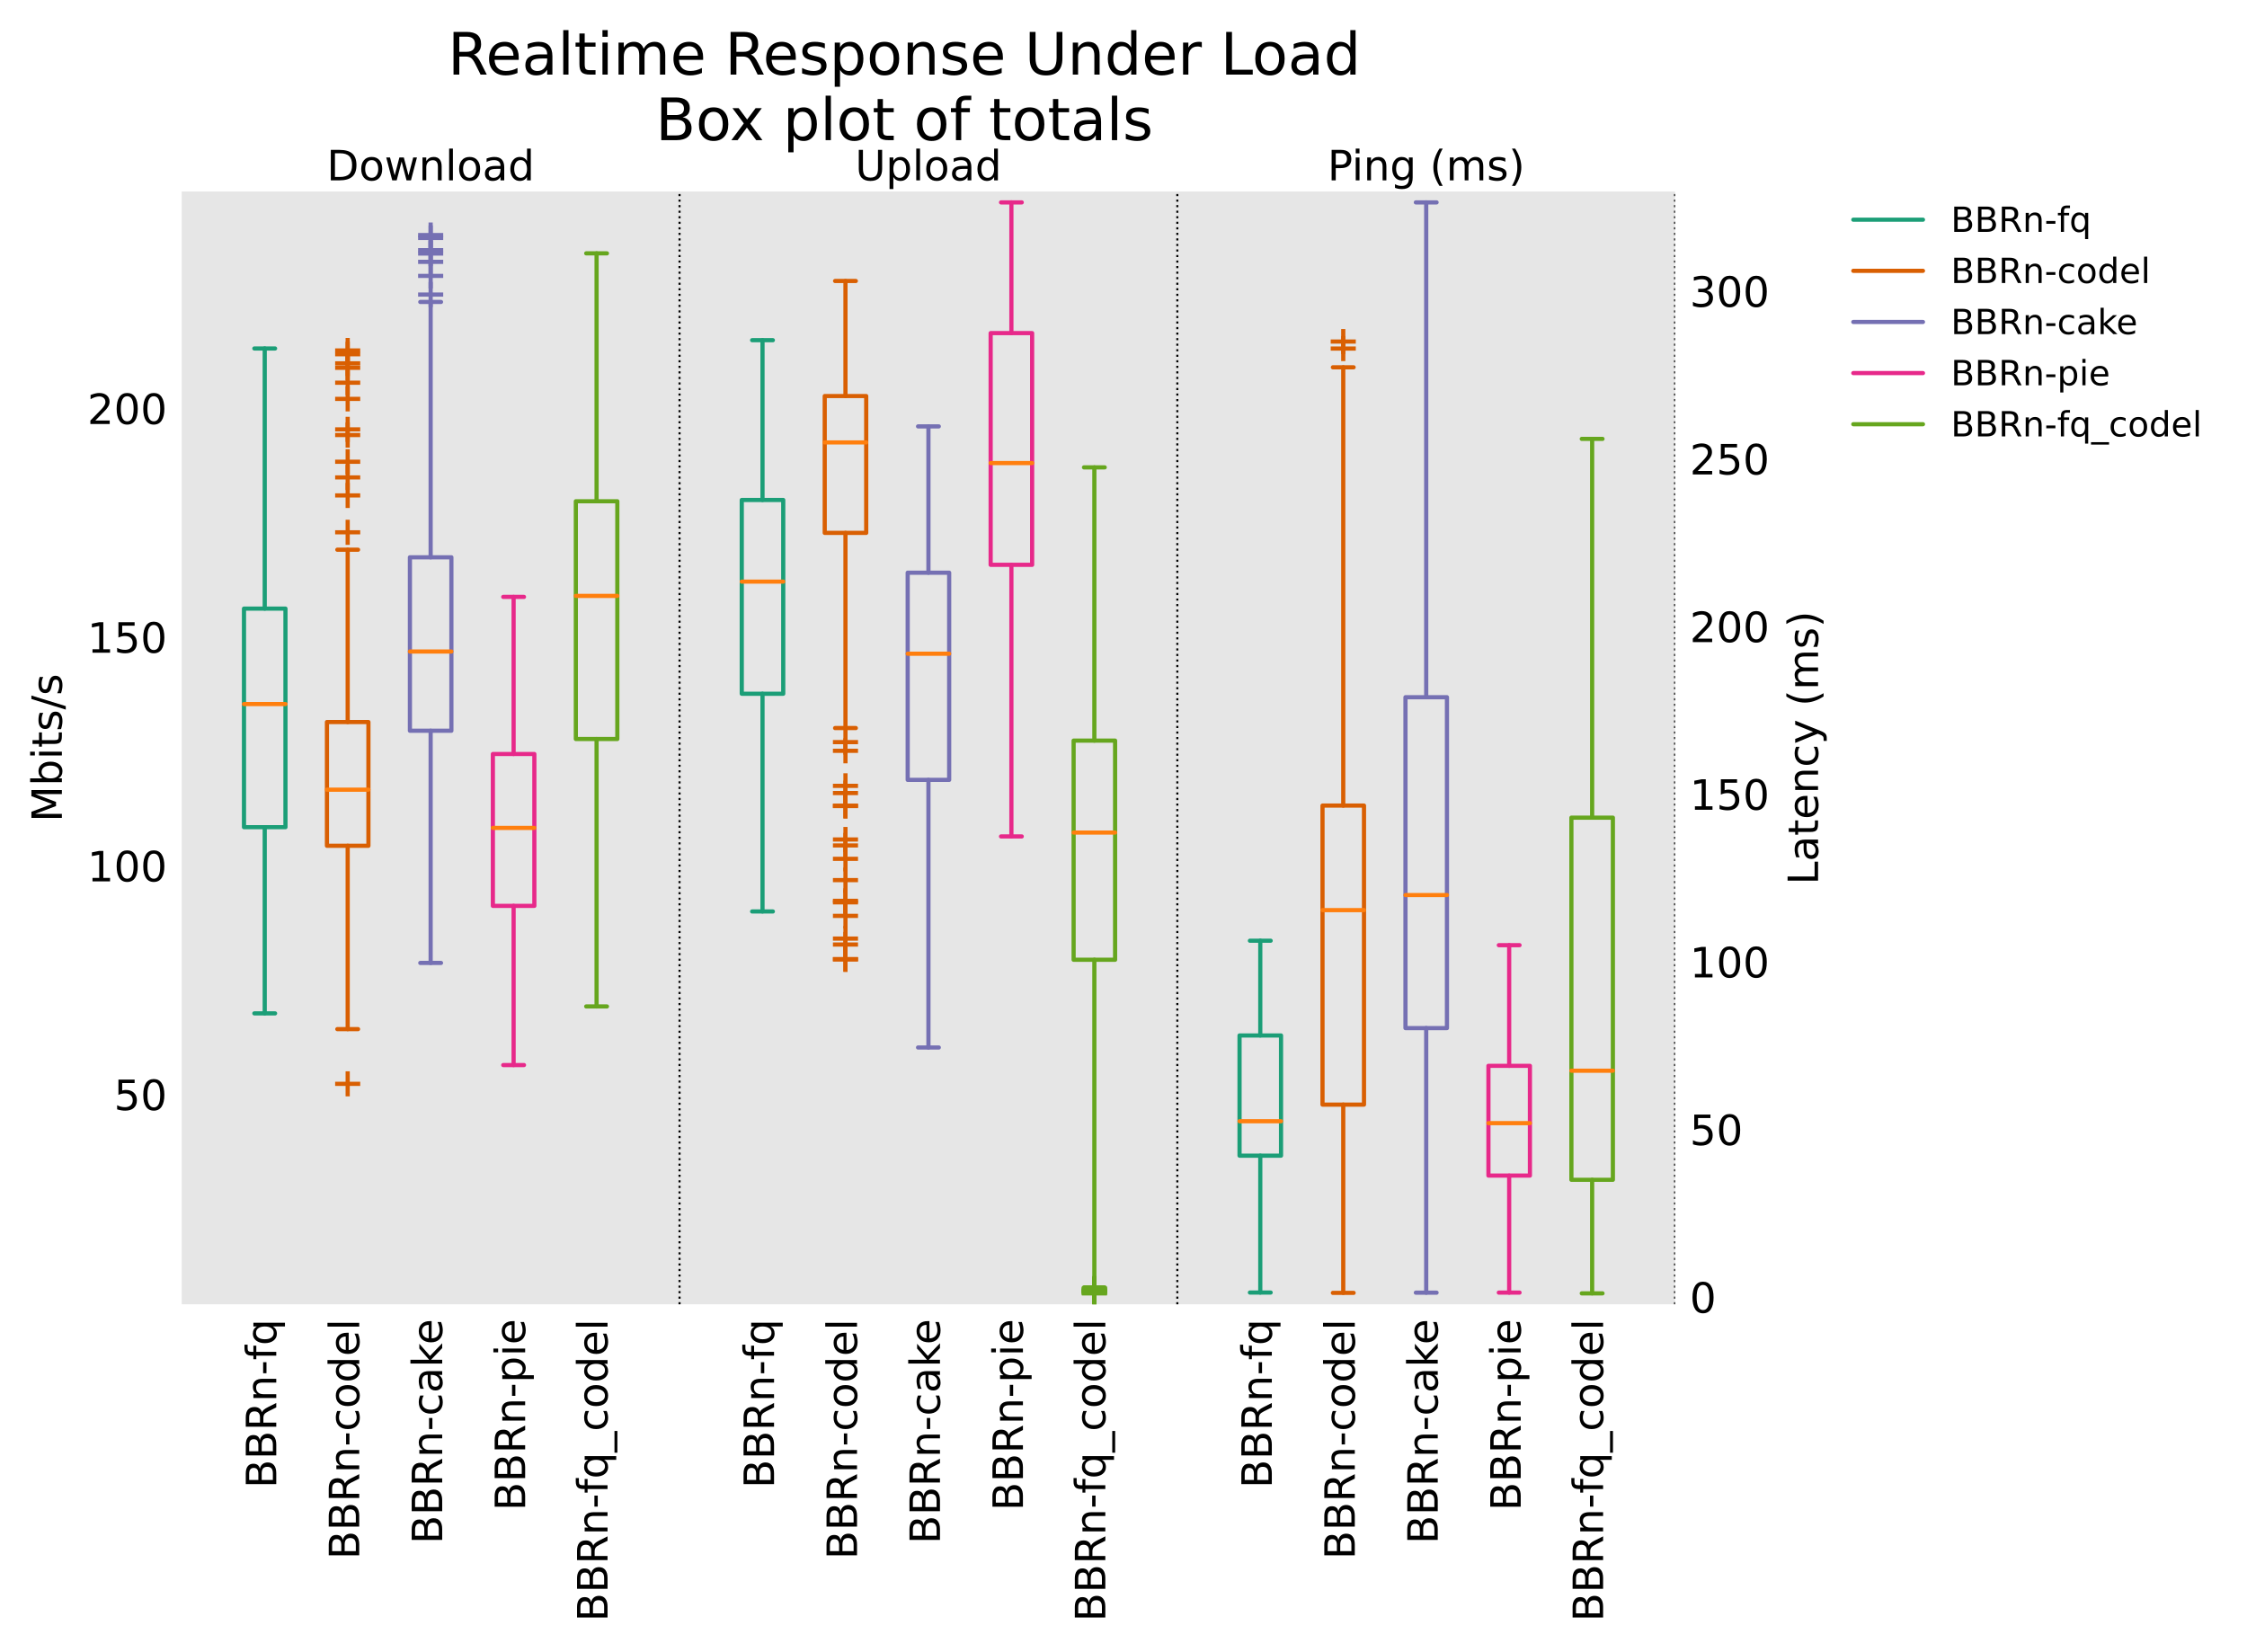 <?xml version="1.0" encoding="utf-8" standalone="no"?>
<!DOCTYPE svg PUBLIC "-//W3C//DTD SVG 1.1//EN"
  "http://www.w3.org/Graphics/SVG/1.1/DTD/svg11.dtd">
<!-- Created with matplotlib (https://matplotlib.org/) -->
<svg height="394.985pt" version="1.1" viewBox="0 0 537.35 394.985" width="537.35pt" xmlns="http://www.w3.org/2000/svg" xmlns:xlink="http://www.w3.org/1999/xlink">
 <defs>
  <style type="text/css">*{stroke-linecap:butt;stroke-linejoin:round;}</style>
 </defs>
 <g id="figure_1">
  <g id="patch_1">
   <path d="M 0 394.985 
L 537.35 394.985 
L 537.35 0 
L 0 0 
z
" style="fill:#ffffff;"/>
  </g>
  <g id="axes_1">
   <g id="patch_2">
    <path d="M 43.466 311.904 
L 400.586 311.904 
L 400.586 45.792 
L 43.466 45.792 
z
" style="fill:#e6e6e6;"/>
   </g>
   <g id="matplotlib.axis_1">
    <g id="xtick_1">
     <g id="line2d_1"/>
     <g id="text_1">
      <!-- BBRn-fq -->
      <g transform="translate(66.065 355.888)rotate(-90)scale(0.1 -0.1)">
       <defs>
        <path d="M 19.672 34.812 
L 19.672 8.109 
L 35.5 8.109 
Q 43.453 8.109 47.281 11.406 
Q 51.125 14.703 51.125 21.484 
Q 51.125 28.328 47.281 31.562 
Q 43.453 34.812 35.5 34.812 
z
M 19.672 64.797 
L 19.672 42.828 
L 34.281 42.828 
Q 41.5 42.828 45.031 45.531 
Q 48.578 48.25 48.578 53.812 
Q 48.578 59.328 45.031 62.062 
Q 41.5 64.797 34.281 64.797 
z
M 9.812 72.906 
L 35.016 72.906 
Q 46.297 72.906 52.391 68.219 
Q 58.5 63.531 58.5 54.891 
Q 58.5 48.188 55.375 44.234 
Q 52.25 40.281 46.188 39.312 
Q 53.469 37.75 57.5 32.781 
Q 61.531 27.828 61.531 20.406 
Q 61.531 10.641 54.891 5.312 
Q 48.25 0 35.984 0 
L 9.812 0 
z
" id="DejaVuSans-66"/>
        <path d="M 44.391 34.188 
Q 47.562 33.109 50.562 29.594 
Q 53.562 26.078 56.594 19.922 
L 66.609 0 
L 56 0 
L 46.688 18.703 
Q 43.062 26.031 39.672 28.422 
Q 36.281 30.812 30.422 30.812 
L 19.672 30.812 
L 19.672 0 
L 9.812 0 
L 9.812 72.906 
L 32.078 72.906 
Q 44.578 72.906 50.734 67.672 
Q 56.891 62.453 56.891 51.906 
Q 56.891 45.016 53.688 40.469 
Q 50.484 35.938 44.391 34.188 
z
M 19.672 64.797 
L 19.672 38.922 
L 32.078 38.922 
Q 39.203 38.922 42.844 42.219 
Q 46.484 45.516 46.484 51.906 
Q 46.484 58.297 42.844 61.547 
Q 39.203 64.797 32.078 64.797 
z
" id="DejaVuSans-82"/>
        <path d="M 54.891 33.016 
L 54.891 0 
L 45.906 0 
L 45.906 32.719 
Q 45.906 40.484 42.875 44.328 
Q 39.844 48.188 33.797 48.188 
Q 26.516 48.188 22.312 43.547 
Q 18.109 38.922 18.109 30.906 
L 18.109 0 
L 9.078 0 
L 9.078 54.688 
L 18.109 54.688 
L 18.109 46.188 
Q 21.344 51.125 25.703 53.562 
Q 30.078 56 35.797 56 
Q 45.219 56 50.047 50.172 
Q 54.891 44.344 54.891 33.016 
z
" id="DejaVuSans-110"/>
        <path d="M 4.891 31.391 
L 31.203 31.391 
L 31.203 23.391 
L 4.891 23.391 
z
" id="DejaVuSans-45"/>
        <path d="M 37.109 75.984 
L 37.109 68.5 
L 28.516 68.5 
Q 23.688 68.5 21.797 66.547 
Q 19.922 64.594 19.922 59.516 
L 19.922 54.688 
L 34.719 54.688 
L 34.719 47.703 
L 19.922 47.703 
L 19.922 0 
L 10.891 0 
L 10.891 47.703 
L 2.297 47.703 
L 2.297 54.688 
L 10.891 54.688 
L 10.891 58.5 
Q 10.891 67.625 15.141 71.797 
Q 19.391 75.984 28.609 75.984 
z
" id="DejaVuSans-102"/>
        <path d="M 14.797 27.297 
Q 14.797 17.391 18.875 11.75 
Q 22.953 6.109 30.078 6.109 
Q 37.203 6.109 41.297 11.75 
Q 45.406 17.391 45.406 27.297 
Q 45.406 37.203 41.297 42.844 
Q 37.203 48.484 30.078 48.484 
Q 22.953 48.484 18.875 42.844 
Q 14.797 37.203 14.797 27.297 
z
M 45.406 8.203 
Q 42.578 3.328 38.25 0.953 
Q 33.938 -1.422 27.875 -1.422 
Q 17.969 -1.422 11.734 6.484 
Q 5.516 14.406 5.516 27.297 
Q 5.516 40.188 11.734 48.094 
Q 17.969 56 27.875 56 
Q 33.938 56 38.25 53.625 
Q 42.578 51.266 45.406 46.391 
L 45.406 54.688 
L 54.391 54.688 
L 54.391 -20.797 
L 45.406 -20.797 
z
" id="DejaVuSans-113"/>
       </defs>
       <use xlink:href="#DejaVuSans-66"/>
       <use x="68.604" xlink:href="#DejaVuSans-66"/>
       <use x="137.207" xlink:href="#DejaVuSans-82"/>
       <use x="206.689" xlink:href="#DejaVuSans-110"/>
       <use x="270.068" xlink:href="#DejaVuSans-45"/>
       <use x="306.152" xlink:href="#DejaVuSans-102"/>
       <use x="341.357" xlink:href="#DejaVuSans-113"/>
      </g>
     </g>
    </g>
    <g id="xtick_2">
     <g id="line2d_2"/>
     <g id="text_2">
      <!-- BBRn-codel -->
      <g transform="translate(85.905 372.916)rotate(-90)scale(0.1 -0.1)">
       <defs>
        <path d="M 48.781 52.594 
L 48.781 44.188 
Q 44.969 46.297 41.141 47.344 
Q 37.312 48.391 33.406 48.391 
Q 24.656 48.391 19.812 42.844 
Q 14.984 37.312 14.984 27.297 
Q 14.984 17.281 19.812 11.734 
Q 24.656 6.203 33.406 6.203 
Q 37.312 6.203 41.141 7.25 
Q 44.969 8.297 48.781 10.406 
L 48.781 2.094 
Q 45.016 0.344 40.984 -0.531 
Q 36.969 -1.422 32.422 -1.422 
Q 20.062 -1.422 12.781 6.344 
Q 5.516 14.109 5.516 27.297 
Q 5.516 40.672 12.859 48.328 
Q 20.219 56 33.016 56 
Q 37.156 56 41.109 55.141 
Q 45.062 54.297 48.781 52.594 
z
" id="DejaVuSans-99"/>
        <path d="M 30.609 48.391 
Q 23.391 48.391 19.188 42.75 
Q 14.984 37.109 14.984 27.297 
Q 14.984 17.484 19.156 11.844 
Q 23.344 6.203 30.609 6.203 
Q 37.797 6.203 41.984 11.859 
Q 46.188 17.531 46.188 27.297 
Q 46.188 37.016 41.984 42.703 
Q 37.797 48.391 30.609 48.391 
z
M 30.609 56 
Q 42.328 56 49.016 48.375 
Q 55.719 40.766 55.719 27.297 
Q 55.719 13.875 49.016 6.219 
Q 42.328 -1.422 30.609 -1.422 
Q 18.844 -1.422 12.172 6.219 
Q 5.516 13.875 5.516 27.297 
Q 5.516 40.766 12.172 48.375 
Q 18.844 56 30.609 56 
z
" id="DejaVuSans-111"/>
        <path d="M 45.406 46.391 
L 45.406 75.984 
L 54.391 75.984 
L 54.391 0 
L 45.406 0 
L 45.406 8.203 
Q 42.578 3.328 38.25 0.953 
Q 33.938 -1.422 27.875 -1.422 
Q 17.969 -1.422 11.734 6.484 
Q 5.516 14.406 5.516 27.297 
Q 5.516 40.188 11.734 48.094 
Q 17.969 56 27.875 56 
Q 33.938 56 38.25 53.625 
Q 42.578 51.266 45.406 46.391 
z
M 14.797 27.297 
Q 14.797 17.391 18.875 11.75 
Q 22.953 6.109 30.078 6.109 
Q 37.203 6.109 41.297 11.75 
Q 45.406 17.391 45.406 27.297 
Q 45.406 37.203 41.297 42.844 
Q 37.203 48.484 30.078 48.484 
Q 22.953 48.484 18.875 42.844 
Q 14.797 37.203 14.797 27.297 
z
" id="DejaVuSans-100"/>
        <path d="M 56.203 29.594 
L 56.203 25.203 
L 14.891 25.203 
Q 15.484 15.922 20.484 11.062 
Q 25.484 6.203 34.422 6.203 
Q 39.594 6.203 44.453 7.469 
Q 49.312 8.734 54.109 11.281 
L 54.109 2.781 
Q 49.266 0.734 44.188 -0.344 
Q 39.109 -1.422 33.891 -1.422 
Q 20.797 -1.422 13.156 6.188 
Q 5.516 13.812 5.516 26.812 
Q 5.516 40.234 12.766 48.109 
Q 20.016 56 32.328 56 
Q 43.359 56 49.781 48.891 
Q 56.203 41.797 56.203 29.594 
z
M 47.219 32.234 
Q 47.125 39.594 43.094 43.984 
Q 39.062 48.391 32.422 48.391 
Q 24.906 48.391 20.391 44.141 
Q 15.875 39.891 15.188 32.172 
z
" id="DejaVuSans-101"/>
        <path d="M 9.422 75.984 
L 18.406 75.984 
L 18.406 0 
L 9.422 0 
z
" id="DejaVuSans-108"/>
       </defs>
       <use xlink:href="#DejaVuSans-66"/>
       <use x="68.604" xlink:href="#DejaVuSans-66"/>
       <use x="137.207" xlink:href="#DejaVuSans-82"/>
       <use x="206.689" xlink:href="#DejaVuSans-110"/>
       <use x="270.068" xlink:href="#DejaVuSans-45"/>
       <use x="306.152" xlink:href="#DejaVuSans-99"/>
       <use x="361.133" xlink:href="#DejaVuSans-111"/>
       <use x="422.314" xlink:href="#DejaVuSans-100"/>
       <use x="485.791" xlink:href="#DejaVuSans-101"/>
       <use x="547.314" xlink:href="#DejaVuSans-108"/>
      </g>
     </g>
    </g>
    <g id="xtick_3">
     <g id="line2d_3"/>
     <g id="text_3">
      <!-- BBRn-cake -->
      <g transform="translate(105.745 369.227)rotate(-90)scale(0.1 -0.1)">
       <defs>
        <path d="M 34.281 27.484 
Q 23.391 27.484 19.188 25 
Q 14.984 22.516 14.984 16.5 
Q 14.984 11.719 18.141 8.906 
Q 21.297 6.109 26.703 6.109 
Q 34.188 6.109 38.703 11.406 
Q 43.219 16.703 43.219 25.484 
L 43.219 27.484 
z
M 52.203 31.203 
L 52.203 0 
L 43.219 0 
L 43.219 8.297 
Q 40.141 3.328 35.547 0.953 
Q 30.953 -1.422 24.312 -1.422 
Q 15.922 -1.422 10.953 3.297 
Q 6 8.016 6 15.922 
Q 6 25.141 12.172 29.828 
Q 18.359 34.516 30.609 34.516 
L 43.219 34.516 
L 43.219 35.406 
Q 43.219 41.609 39.141 45 
Q 35.062 48.391 27.688 48.391 
Q 23 48.391 18.547 47.266 
Q 14.109 46.141 10.016 43.891 
L 10.016 52.203 
Q 14.938 54.109 19.578 55.047 
Q 24.219 56 28.609 56 
Q 40.484 56 46.344 49.844 
Q 52.203 43.703 52.203 31.203 
z
" id="DejaVuSans-97"/>
        <path d="M 9.078 75.984 
L 18.109 75.984 
L 18.109 31.109 
L 44.922 54.688 
L 56.391 54.688 
L 27.391 29.109 
L 57.625 0 
L 45.906 0 
L 18.109 26.703 
L 18.109 0 
L 9.078 0 
z
" id="DejaVuSans-107"/>
       </defs>
       <use xlink:href="#DejaVuSans-66"/>
       <use x="68.604" xlink:href="#DejaVuSans-66"/>
       <use x="137.207" xlink:href="#DejaVuSans-82"/>
       <use x="206.689" xlink:href="#DejaVuSans-110"/>
       <use x="270.068" xlink:href="#DejaVuSans-45"/>
       <use x="306.152" xlink:href="#DejaVuSans-99"/>
       <use x="361.133" xlink:href="#DejaVuSans-97"/>
       <use x="422.412" xlink:href="#DejaVuSans-107"/>
       <use x="476.697" xlink:href="#DejaVuSans-101"/>
      </g>
     </g>
    </g>
    <g id="xtick_4">
     <g id="line2d_4"/>
     <g id="text_4">
      <!-- BBRn-pie -->
      <g transform="translate(125.585 361.299)rotate(-90)scale(0.1 -0.1)">
       <defs>
        <path d="M 18.109 8.203 
L 18.109 -20.797 
L 9.078 -20.797 
L 9.078 54.688 
L 18.109 54.688 
L 18.109 46.391 
Q 20.953 51.266 25.266 53.625 
Q 29.594 56 35.594 56 
Q 45.562 56 51.781 48.094 
Q 58.016 40.188 58.016 27.297 
Q 58.016 14.406 51.781 6.484 
Q 45.562 -1.422 35.594 -1.422 
Q 29.594 -1.422 25.266 0.953 
Q 20.953 3.328 18.109 8.203 
z
M 48.688 27.297 
Q 48.688 37.203 44.609 42.844 
Q 40.531 48.484 33.406 48.484 
Q 26.266 48.484 22.188 42.844 
Q 18.109 37.203 18.109 27.297 
Q 18.109 17.391 22.188 11.75 
Q 26.266 6.109 33.406 6.109 
Q 40.531 6.109 44.609 11.75 
Q 48.688 17.391 48.688 27.297 
z
" id="DejaVuSans-112"/>
        <path d="M 9.422 54.688 
L 18.406 54.688 
L 18.406 0 
L 9.422 0 
z
M 9.422 75.984 
L 18.406 75.984 
L 18.406 64.594 
L 9.422 64.594 
z
" id="DejaVuSans-105"/>
       </defs>
       <use xlink:href="#DejaVuSans-66"/>
       <use x="68.604" xlink:href="#DejaVuSans-66"/>
       <use x="137.207" xlink:href="#DejaVuSans-82"/>
       <use x="206.689" xlink:href="#DejaVuSans-110"/>
       <use x="270.068" xlink:href="#DejaVuSans-45"/>
       <use x="306.152" xlink:href="#DejaVuSans-112"/>
       <use x="369.629" xlink:href="#DejaVuSans-105"/>
       <use x="397.412" xlink:href="#DejaVuSans-101"/>
      </g>
     </g>
    </g>
    <g id="xtick_5">
     <g id="line2d_5"/>
     <g id="text_5">
      <!-- BBRn-fq_codel -->
      <g transform="translate(145.286 387.785)rotate(-90)scale(0.1 -0.1)">
       <defs>
        <path d="M 50.984 -16.609 
L 50.984 -23.578 
L -0.984 -23.578 
L -0.984 -16.609 
z
" id="DejaVuSans-95"/>
       </defs>
       <use xlink:href="#DejaVuSans-66"/>
       <use x="68.604" xlink:href="#DejaVuSans-66"/>
       <use x="137.207" xlink:href="#DejaVuSans-82"/>
       <use x="206.689" xlink:href="#DejaVuSans-110"/>
       <use x="270.068" xlink:href="#DejaVuSans-45"/>
       <use x="306.152" xlink:href="#DejaVuSans-102"/>
       <use x="341.357" xlink:href="#DejaVuSans-113"/>
       <use x="404.834" xlink:href="#DejaVuSans-95"/>
       <use x="454.834" xlink:href="#DejaVuSans-99"/>
       <use x="509.814" xlink:href="#DejaVuSans-111"/>
       <use x="570.996" xlink:href="#DejaVuSans-100"/>
       <use x="634.473" xlink:href="#DejaVuSans-101"/>
       <use x="695.996" xlink:href="#DejaVuSans-108"/>
      </g>
     </g>
    </g>
    <g id="xtick_6">
     <g id="line2d_6"/>
     <g id="text_6">
      <!-- BBRn-fq -->
      <g transform="translate(185.105 355.888)rotate(-90)scale(0.1 -0.1)">
       <use xlink:href="#DejaVuSans-66"/>
       <use x="68.604" xlink:href="#DejaVuSans-66"/>
       <use x="137.207" xlink:href="#DejaVuSans-82"/>
       <use x="206.689" xlink:href="#DejaVuSans-110"/>
       <use x="270.068" xlink:href="#DejaVuSans-45"/>
       <use x="306.152" xlink:href="#DejaVuSans-102"/>
       <use x="341.357" xlink:href="#DejaVuSans-113"/>
      </g>
     </g>
    </g>
    <g id="xtick_7">
     <g id="line2d_7"/>
     <g id="text_7">
      <!-- BBRn-codel -->
      <g transform="translate(204.945 372.916)rotate(-90)scale(0.1 -0.1)">
       <use xlink:href="#DejaVuSans-66"/>
       <use x="68.604" xlink:href="#DejaVuSans-66"/>
       <use x="137.207" xlink:href="#DejaVuSans-82"/>
       <use x="206.689" xlink:href="#DejaVuSans-110"/>
       <use x="270.068" xlink:href="#DejaVuSans-45"/>
       <use x="306.152" xlink:href="#DejaVuSans-99"/>
       <use x="361.133" xlink:href="#DejaVuSans-111"/>
       <use x="422.314" xlink:href="#DejaVuSans-100"/>
       <use x="485.791" xlink:href="#DejaVuSans-101"/>
       <use x="547.314" xlink:href="#DejaVuSans-108"/>
      </g>
     </g>
    </g>
    <g id="xtick_8">
     <g id="line2d_8"/>
     <g id="text_8">
      <!-- BBRn-cake -->
      <g transform="translate(224.785 369.227)rotate(-90)scale(0.1 -0.1)">
       <use xlink:href="#DejaVuSans-66"/>
       <use x="68.604" xlink:href="#DejaVuSans-66"/>
       <use x="137.207" xlink:href="#DejaVuSans-82"/>
       <use x="206.689" xlink:href="#DejaVuSans-110"/>
       <use x="270.068" xlink:href="#DejaVuSans-45"/>
       <use x="306.152" xlink:href="#DejaVuSans-99"/>
       <use x="361.133" xlink:href="#DejaVuSans-97"/>
       <use x="422.412" xlink:href="#DejaVuSans-107"/>
       <use x="476.697" xlink:href="#DejaVuSans-101"/>
      </g>
     </g>
    </g>
    <g id="xtick_9">
     <g id="line2d_9"/>
     <g id="text_9">
      <!-- BBRn-pie -->
      <g transform="translate(244.625 361.299)rotate(-90)scale(0.1 -0.1)">
       <use xlink:href="#DejaVuSans-66"/>
       <use x="68.604" xlink:href="#DejaVuSans-66"/>
       <use x="137.207" xlink:href="#DejaVuSans-82"/>
       <use x="206.689" xlink:href="#DejaVuSans-110"/>
       <use x="270.068" xlink:href="#DejaVuSans-45"/>
       <use x="306.152" xlink:href="#DejaVuSans-112"/>
       <use x="369.629" xlink:href="#DejaVuSans-105"/>
       <use x="397.412" xlink:href="#DejaVuSans-101"/>
      </g>
     </g>
    </g>
    <g id="xtick_10">
     <g id="line2d_10"/>
     <g id="text_10">
      <!-- BBRn-fq_codel -->
      <g transform="translate(264.326 387.785)rotate(-90)scale(0.1 -0.1)">
       <use xlink:href="#DejaVuSans-66"/>
       <use x="68.604" xlink:href="#DejaVuSans-66"/>
       <use x="137.207" xlink:href="#DejaVuSans-82"/>
       <use x="206.689" xlink:href="#DejaVuSans-110"/>
       <use x="270.068" xlink:href="#DejaVuSans-45"/>
       <use x="306.152" xlink:href="#DejaVuSans-102"/>
       <use x="341.357" xlink:href="#DejaVuSans-113"/>
       <use x="404.834" xlink:href="#DejaVuSans-95"/>
       <use x="454.834" xlink:href="#DejaVuSans-99"/>
       <use x="509.814" xlink:href="#DejaVuSans-111"/>
       <use x="570.996" xlink:href="#DejaVuSans-100"/>
       <use x="634.473" xlink:href="#DejaVuSans-101"/>
       <use x="695.996" xlink:href="#DejaVuSans-108"/>
      </g>
     </g>
    </g>
    <g id="xtick_11">
     <g id="line2d_11"/>
     <g id="text_11">
      <!-- BBRn-fq -->
      <g transform="translate(304.145 355.888)rotate(-90)scale(0.1 -0.1)">
       <use xlink:href="#DejaVuSans-66"/>
       <use x="68.604" xlink:href="#DejaVuSans-66"/>
       <use x="137.207" xlink:href="#DejaVuSans-82"/>
       <use x="206.689" xlink:href="#DejaVuSans-110"/>
       <use x="270.068" xlink:href="#DejaVuSans-45"/>
       <use x="306.152" xlink:href="#DejaVuSans-102"/>
       <use x="341.357" xlink:href="#DejaVuSans-113"/>
      </g>
     </g>
    </g>
    <g id="xtick_12">
     <g id="line2d_12"/>
     <g id="text_12">
      <!-- BBRn-codel -->
      <g transform="translate(323.985 372.916)rotate(-90)scale(0.1 -0.1)">
       <use xlink:href="#DejaVuSans-66"/>
       <use x="68.604" xlink:href="#DejaVuSans-66"/>
       <use x="137.207" xlink:href="#DejaVuSans-82"/>
       <use x="206.689" xlink:href="#DejaVuSans-110"/>
       <use x="270.068" xlink:href="#DejaVuSans-45"/>
       <use x="306.152" xlink:href="#DejaVuSans-99"/>
       <use x="361.133" xlink:href="#DejaVuSans-111"/>
       <use x="422.314" xlink:href="#DejaVuSans-100"/>
       <use x="485.791" xlink:href="#DejaVuSans-101"/>
       <use x="547.314" xlink:href="#DejaVuSans-108"/>
      </g>
     </g>
    </g>
    <g id="xtick_13">
     <g id="line2d_13"/>
     <g id="text_13">
      <!-- BBRn-cake -->
      <g transform="translate(343.825 369.227)rotate(-90)scale(0.1 -0.1)">
       <use xlink:href="#DejaVuSans-66"/>
       <use x="68.604" xlink:href="#DejaVuSans-66"/>
       <use x="137.207" xlink:href="#DejaVuSans-82"/>
       <use x="206.689" xlink:href="#DejaVuSans-110"/>
       <use x="270.068" xlink:href="#DejaVuSans-45"/>
       <use x="306.152" xlink:href="#DejaVuSans-99"/>
       <use x="361.133" xlink:href="#DejaVuSans-97"/>
       <use x="422.412" xlink:href="#DejaVuSans-107"/>
       <use x="476.697" xlink:href="#DejaVuSans-101"/>
      </g>
     </g>
    </g>
    <g id="xtick_14">
     <g id="line2d_14"/>
     <g id="text_14">
      <!-- BBRn-pie -->
      <g transform="translate(363.665 361.299)rotate(-90)scale(0.1 -0.1)">
       <use xlink:href="#DejaVuSans-66"/>
       <use x="68.604" xlink:href="#DejaVuSans-66"/>
       <use x="137.207" xlink:href="#DejaVuSans-82"/>
       <use x="206.689" xlink:href="#DejaVuSans-110"/>
       <use x="270.068" xlink:href="#DejaVuSans-45"/>
       <use x="306.152" xlink:href="#DejaVuSans-112"/>
       <use x="369.629" xlink:href="#DejaVuSans-105"/>
       <use x="397.412" xlink:href="#DejaVuSans-101"/>
      </g>
     </g>
    </g>
    <g id="xtick_15">
     <g id="line2d_15"/>
     <g id="text_15">
      <!-- BBRn-fq_codel -->
      <g transform="translate(383.366 387.785)rotate(-90)scale(0.1 -0.1)">
       <use xlink:href="#DejaVuSans-66"/>
       <use x="68.604" xlink:href="#DejaVuSans-66"/>
       <use x="137.207" xlink:href="#DejaVuSans-82"/>
       <use x="206.689" xlink:href="#DejaVuSans-110"/>
       <use x="270.068" xlink:href="#DejaVuSans-45"/>
       <use x="306.152" xlink:href="#DejaVuSans-102"/>
       <use x="341.357" xlink:href="#DejaVuSans-113"/>
       <use x="404.834" xlink:href="#DejaVuSans-95"/>
       <use x="454.834" xlink:href="#DejaVuSans-99"/>
       <use x="509.814" xlink:href="#DejaVuSans-111"/>
       <use x="570.996" xlink:href="#DejaVuSans-100"/>
       <use x="634.473" xlink:href="#DejaVuSans-101"/>
       <use x="695.996" xlink:href="#DejaVuSans-108"/>
      </g>
     </g>
    </g>
   </g>
   <g id="matplotlib.axis_2">
    <g id="ytick_1">
     <g id="line2d_16"/>
     <g id="text_16">
      <!-- 50 -->
      <g transform="translate(27.241 265.463)scale(0.1 -0.1)">
       <defs>
        <path d="M 10.797 72.906 
L 49.516 72.906 
L 49.516 64.594 
L 19.828 64.594 
L 19.828 46.734 
Q 21.969 47.469 24.109 47.828 
Q 26.266 48.188 28.422 48.188 
Q 40.625 48.188 47.75 41.5 
Q 54.891 34.812 54.891 23.391 
Q 54.891 11.625 47.562 5.094 
Q 40.234 -1.422 26.906 -1.422 
Q 22.312 -1.422 17.547 -0.641 
Q 12.797 0.141 7.719 1.703 
L 7.719 11.625 
Q 12.109 9.234 16.797 8.062 
Q 21.484 6.891 26.703 6.891 
Q 35.156 6.891 40.078 11.328 
Q 45.016 15.766 45.016 23.391 
Q 45.016 31 40.078 35.438 
Q 35.156 39.891 26.703 39.891 
Q 22.75 39.891 18.812 39.016 
Q 14.891 38.141 10.797 36.281 
z
" id="DejaVuSans-53"/>
        <path d="M 31.781 66.406 
Q 24.172 66.406 20.328 58.906 
Q 16.5 51.422 16.5 36.375 
Q 16.5 21.391 20.328 13.891 
Q 24.172 6.391 31.781 6.391 
Q 39.453 6.391 43.281 13.891 
Q 47.125 21.391 47.125 36.375 
Q 47.125 51.422 43.281 58.906 
Q 39.453 66.406 31.781 66.406 
z
M 31.781 74.219 
Q 44.047 74.219 50.516 64.516 
Q 56.984 54.828 56.984 36.375 
Q 56.984 17.969 50.516 8.266 
Q 44.047 -1.422 31.781 -1.422 
Q 19.531 -1.422 13.062 8.266 
Q 6.594 17.969 6.594 36.375 
Q 6.594 54.828 13.062 64.516 
Q 19.531 74.219 31.781 74.219 
z
" id="DejaVuSans-48"/>
       </defs>
       <use xlink:href="#DejaVuSans-53"/>
       <use x="63.623" xlink:href="#DejaVuSans-48"/>
      </g>
     </g>
    </g>
    <g id="ytick_2">
     <g id="line2d_17"/>
     <g id="text_17">
      <!-- 100 -->
      <g transform="translate(20.878 210.775)scale(0.1 -0.1)">
       <defs>
        <path d="M 12.406 8.297 
L 28.516 8.297 
L 28.516 63.922 
L 10.984 60.406 
L 10.984 69.391 
L 28.422 72.906 
L 38.281 72.906 
L 38.281 8.297 
L 54.391 8.297 
L 54.391 0 
L 12.406 0 
z
" id="DejaVuSans-49"/>
       </defs>
       <use xlink:href="#DejaVuSans-49"/>
       <use x="63.623" xlink:href="#DejaVuSans-48"/>
       <use x="127.246" xlink:href="#DejaVuSans-48"/>
      </g>
     </g>
    </g>
    <g id="ytick_3">
     <g id="line2d_18"/>
     <g id="text_18">
      <!-- 150 -->
      <g transform="translate(20.878 156.087)scale(0.1 -0.1)">
       <use xlink:href="#DejaVuSans-49"/>
       <use x="63.623" xlink:href="#DejaVuSans-53"/>
       <use x="127.246" xlink:href="#DejaVuSans-48"/>
      </g>
     </g>
    </g>
    <g id="ytick_4">
     <g id="line2d_19"/>
     <g id="text_19">
      <!-- 200 -->
      <g transform="translate(20.878 101.399)scale(0.1 -0.1)">
       <defs>
        <path d="M 19.188 8.297 
L 53.609 8.297 
L 53.609 0 
L 7.328 0 
L 7.328 8.297 
Q 12.938 14.109 22.625 23.891 
Q 32.328 33.688 34.812 36.531 
Q 39.547 41.844 41.422 45.531 
Q 43.312 49.219 43.312 52.781 
Q 43.312 58.594 39.234 62.25 
Q 35.156 65.922 28.609 65.922 
Q 23.969 65.922 18.812 64.312 
Q 13.672 62.703 7.812 59.422 
L 7.812 69.391 
Q 13.766 71.781 18.938 73 
Q 24.125 74.219 28.422 74.219 
Q 39.75 74.219 46.484 68.547 
Q 53.219 62.891 53.219 53.422 
Q 53.219 48.922 51.531 44.891 
Q 49.859 40.875 45.406 35.406 
Q 44.188 33.984 37.641 27.219 
Q 31.109 20.453 19.188 8.297 
z
" id="DejaVuSans-50"/>
       </defs>
       <use xlink:href="#DejaVuSans-50"/>
       <use x="63.623" xlink:href="#DejaVuSans-48"/>
       <use x="127.246" xlink:href="#DejaVuSans-48"/>
      </g>
     </g>
    </g>
    <g id="ytick_5">
     <g id="line2d_20"/>
    </g>
    <g id="ytick_6">
     <g id="line2d_21"/>
    </g>
    <g id="ytick_7">
     <g id="line2d_22"/>
    </g>
    <g id="ytick_8">
     <g id="line2d_23"/>
    </g>
    <g id="ytick_9">
     <g id="line2d_24"/>
    </g>
    <g id="ytick_10">
     <g id="line2d_25"/>
    </g>
    <g id="ytick_11">
     <g id="line2d_26"/>
    </g>
    <g id="ytick_12">
     <g id="line2d_27"/>
    </g>
    <g id="ytick_13">
     <g id="line2d_28"/>
    </g>
    <g id="ytick_14">
     <g id="line2d_29"/>
    </g>
    <g id="ytick_15">
     <g id="line2d_30"/>
    </g>
    <g id="ytick_16">
     <g id="line2d_31"/>
    </g>
    <g id="ytick_17">
     <g id="line2d_32"/>
    </g>
    <g id="ytick_18">
     <g id="line2d_33"/>
    </g>
    <g id="ytick_19">
     <g id="line2d_34"/>
    </g>
    <g id="ytick_20">
     <g id="line2d_35"/>
    </g>
    <g id="ytick_21">
     <g id="line2d_36"/>
    </g>
    <g id="ytick_22">
     <g id="line2d_37"/>
    </g>
    <g id="ytick_23">
     <g id="line2d_38"/>
    </g>
    <g id="ytick_24">
     <g id="line2d_39"/>
    </g>
    <g id="text_20">
     <!-- Mbits/s -->
     <g transform="translate(14.798 196.579)rotate(-90)scale(0.1 -0.1)">
      <defs>
       <path d="M 9.812 72.906 
L 24.516 72.906 
L 43.109 23.297 
L 61.812 72.906 
L 76.516 72.906 
L 76.516 0 
L 66.891 0 
L 66.891 64.016 
L 48.094 14.016 
L 38.188 14.016 
L 19.391 64.016 
L 19.391 0 
L 9.812 0 
z
" id="DejaVuSans-77"/>
       <path d="M 48.688 27.297 
Q 48.688 37.203 44.609 42.844 
Q 40.531 48.484 33.406 48.484 
Q 26.266 48.484 22.188 42.844 
Q 18.109 37.203 18.109 27.297 
Q 18.109 17.391 22.188 11.75 
Q 26.266 6.109 33.406 6.109 
Q 40.531 6.109 44.609 11.75 
Q 48.688 17.391 48.688 27.297 
z
M 18.109 46.391 
Q 20.953 51.266 25.266 53.625 
Q 29.594 56 35.594 56 
Q 45.562 56 51.781 48.094 
Q 58.016 40.188 58.016 27.297 
Q 58.016 14.406 51.781 6.484 
Q 45.562 -1.422 35.594 -1.422 
Q 29.594 -1.422 25.266 0.953 
Q 20.953 3.328 18.109 8.203 
L 18.109 0 
L 9.078 0 
L 9.078 75.984 
L 18.109 75.984 
z
" id="DejaVuSans-98"/>
       <path d="M 18.312 70.219 
L 18.312 54.688 
L 36.812 54.688 
L 36.812 47.703 
L 18.312 47.703 
L 18.312 18.016 
Q 18.312 11.328 20.141 9.422 
Q 21.969 7.516 27.594 7.516 
L 36.812 7.516 
L 36.812 0 
L 27.594 0 
Q 17.188 0 13.234 3.875 
Q 9.281 7.766 9.281 18.016 
L 9.281 47.703 
L 2.688 47.703 
L 2.688 54.688 
L 9.281 54.688 
L 9.281 70.219 
z
" id="DejaVuSans-116"/>
       <path d="M 44.281 53.078 
L 44.281 44.578 
Q 40.484 46.531 36.375 47.5 
Q 32.281 48.484 27.875 48.484 
Q 21.188 48.484 17.844 46.438 
Q 14.5 44.391 14.5 40.281 
Q 14.5 37.156 16.891 35.375 
Q 19.281 33.594 26.516 31.984 
L 29.594 31.297 
Q 39.156 29.25 43.188 25.516 
Q 47.219 21.781 47.219 15.094 
Q 47.219 7.469 41.188 3.016 
Q 35.156 -1.422 24.609 -1.422 
Q 20.219 -1.422 15.453 -0.562 
Q 10.688 0.297 5.422 2 
L 5.422 11.281 
Q 10.406 8.688 15.234 7.391 
Q 20.062 6.109 24.812 6.109 
Q 31.156 6.109 34.562 8.281 
Q 37.984 10.453 37.984 14.406 
Q 37.984 18.062 35.516 20.016 
Q 33.062 21.969 24.703 23.781 
L 21.578 24.516 
Q 13.234 26.266 9.516 29.906 
Q 5.812 33.547 5.812 39.891 
Q 5.812 47.609 11.281 51.797 
Q 16.75 56 26.812 56 
Q 31.781 56 36.172 55.266 
Q 40.578 54.547 44.281 53.078 
z
" id="DejaVuSans-115"/>
       <path d="M 25.391 72.906 
L 33.688 72.906 
L 8.297 -9.281 
L 0 -9.281 
z
" id="DejaVuSans-47"/>
      </defs>
      <use xlink:href="#DejaVuSans-77"/>
      <use x="86.279" xlink:href="#DejaVuSans-98"/>
      <use x="149.756" xlink:href="#DejaVuSans-105"/>
      <use x="177.539" xlink:href="#DejaVuSans-116"/>
      <use x="216.748" xlink:href="#DejaVuSans-115"/>
      <use x="268.848" xlink:href="#DejaVuSans-47"/>
      <use x="302.539" xlink:href="#DejaVuSans-115"/>
     </g>
    </g>
   </g>
   <g id="line2d_40">
    <path clip-path="url(#p7e3faf66ca)" d="M 58.346 197.81 
L 68.266 197.81 
L 68.266 145.54 
L 58.346 145.54 
L 58.346 197.81 
" style="fill:none;stroke:#1b9e77;stroke-linecap:round;"/>
   </g>
   <g id="line2d_41">
    <path clip-path="url(#p7e3faf66ca)" d="M 63.306 197.81 
L 63.306 242.338 
" style="fill:none;stroke:#1b9e77;stroke-linecap:round;"/>
   </g>
   <g id="line2d_42">
    <path clip-path="url(#p7e3faf66ca)" d="M 63.306 145.54 
L 63.306 83.335 
" style="fill:none;stroke:#1b9e77;stroke-linecap:round;"/>
   </g>
   <g id="line2d_43">
    <path clip-path="url(#p7e3faf66ca)" d="M 60.826 242.338 
L 65.786 242.338 
" style="fill:none;stroke:#1b9e77;stroke-linecap:round;"/>
   </g>
   <g id="line2d_44">
    <path clip-path="url(#p7e3faf66ca)" d="M 60.826 83.335 
L 65.786 83.335 
" style="fill:none;stroke:#1b9e77;stroke-linecap:round;"/>
   </g>
   <g id="line2d_45"/>
   <g id="line2d_46">
    <path clip-path="url(#p7e3faf66ca)" d="M 78.186 202.259 
L 88.106 202.259 
L 88.106 172.664 
L 78.186 172.664 
L 78.186 202.259 
" style="fill:none;stroke:#d95f02;stroke-linecap:round;"/>
   </g>
   <g id="line2d_47">
    <path clip-path="url(#p7e3faf66ca)" d="M 83.146 202.259 
L 83.146 246.106 
" style="fill:none;stroke:#d95f02;stroke-linecap:round;"/>
   </g>
   <g id="line2d_48">
    <path clip-path="url(#p7e3faf66ca)" d="M 83.146 172.664 
L 83.146 131.459 
" style="fill:none;stroke:#d95f02;stroke-linecap:round;"/>
   </g>
   <g id="line2d_49">
    <path clip-path="url(#p7e3faf66ca)" d="M 80.666 246.106 
L 85.626 246.106 
" style="fill:none;stroke:#d95f02;stroke-linecap:round;"/>
   </g>
   <g id="line2d_50">
    <path clip-path="url(#p7e3faf66ca)" d="M 80.666 131.459 
L 85.626 131.459 
" style="fill:none;stroke:#d95f02;stroke-linecap:round;"/>
   </g>
   <g id="line2d_51">
    <defs>
     <path d="M -3 0 
L 3 0 
M 0 3 
L 0 -3 
" id="m31c14a0f00" style="stroke:#d95f02;"/>
    </defs>
    <g clip-path="url(#p7e3faf66ca)">
     <use style="fill:#0000ff;stroke:#d95f02;" x="83.146" xlink:href="#m31c14a0f00" y="259.191"/>
     <use style="fill:#0000ff;stroke:#d95f02;" x="83.146" xlink:href="#m31c14a0f00" y="118.48"/>
     <use style="fill:#0000ff;stroke:#d95f02;" x="83.146" xlink:href="#m31c14a0f00" y="110.427"/>
     <use style="fill:#0000ff;stroke:#d95f02;" x="83.146" xlink:href="#m31c14a0f00" y="102.676"/>
     <use style="fill:#0000ff;stroke:#d95f02;" x="83.146" xlink:href="#m31c14a0f00" y="95.385"/>
     <use style="fill:#0000ff;stroke:#d95f02;" x="83.146" xlink:href="#m31c14a0f00" y="84.714"/>
     <use style="fill:#0000ff;stroke:#d95f02;" x="83.146" xlink:href="#m31c14a0f00" y="83.818"/>
     <use style="fill:#0000ff;stroke:#d95f02;" x="83.146" xlink:href="#m31c14a0f00" y="87.959"/>
     <use style="fill:#0000ff;stroke:#d95f02;" x="83.146" xlink:href="#m31c14a0f00" y="86.898"/>
     <use style="fill:#0000ff;stroke:#d95f02;" x="83.146" xlink:href="#m31c14a0f00" y="91.518"/>
     <use style="fill:#0000ff;stroke:#d95f02;" x="83.146" xlink:href="#m31c14a0f00" y="104.034"/>
     <use style="fill:#0000ff;stroke:#d95f02;" x="83.146" xlink:href="#m31c14a0f00" y="114.169"/>
     <use style="fill:#0000ff;stroke:#d95f02;" x="83.146" xlink:href="#m31c14a0f00" y="127.294"/>
    </g>
   </g>
   <g id="line2d_52">
    <path clip-path="url(#p7e3faf66ca)" d="M 98.026 174.746 
L 107.946 174.746 
L 107.946 133.272 
L 98.026 133.272 
L 98.026 174.746 
" style="fill:none;stroke:#7570b3;stroke-linecap:round;"/>
   </g>
   <g id="line2d_53">
    <path clip-path="url(#p7e3faf66ca)" d="M 102.986 174.746 
L 102.986 230.276 
" style="fill:none;stroke:#7570b3;stroke-linecap:round;"/>
   </g>
   <g id="line2d_54">
    <path clip-path="url(#p7e3faf66ca)" d="M 102.986 133.272 
L 102.986 72.209 
" style="fill:none;stroke:#7570b3;stroke-linecap:round;"/>
   </g>
   <g id="line2d_55">
    <path clip-path="url(#p7e3faf66ca)" d="M 100.506 230.276 
L 105.466 230.276 
" style="fill:none;stroke:#7570b3;stroke-linecap:round;"/>
   </g>
   <g id="line2d_56">
    <path clip-path="url(#p7e3faf66ca)" d="M 100.506 72.209 
L 105.466 72.209 
" style="fill:none;stroke:#7570b3;stroke-linecap:round;"/>
   </g>
   <g id="line2d_57">
    <defs>
     <path d="M -3 0 
L 3 0 
M 0 3 
L 0 -3 
" id="m42a372309a" style="stroke:#7570b3;"/>
    </defs>
    <g clip-path="url(#p7e3faf66ca)">
     <use style="fill:#0000ff;stroke:#7570b3;" x="102.986" xlink:href="#m42a372309a" y="70.438"/>
     <use style="fill:#0000ff;stroke:#7570b3;" x="102.986" xlink:href="#m42a372309a" y="59.824"/>
     <use style="fill:#0000ff;stroke:#7570b3;" x="102.986" xlink:href="#m42a372309a" y="56.207"/>
     <use style="fill:#0000ff;stroke:#7570b3;" x="102.986" xlink:href="#m42a372309a" y="56.903"/>
     <use style="fill:#0000ff;stroke:#7570b3;" x="102.986" xlink:href="#m42a372309a" y="60.631"/>
     <use style="fill:#0000ff;stroke:#7570b3;" x="102.986" xlink:href="#m42a372309a" y="62.614"/>
     <use style="fill:#0000ff;stroke:#7570b3;" x="102.986" xlink:href="#m42a372309a" y="65.98"/>
    </g>
   </g>
   <g id="line2d_58">
    <path clip-path="url(#p7e3faf66ca)" d="M 117.866 216.63 
L 127.786 216.63 
L 127.786 180.314 
L 117.866 180.314 
L 117.866 216.63 
" style="fill:none;stroke:#e7298a;stroke-linecap:round;"/>
   </g>
   <g id="line2d_59">
    <path clip-path="url(#p7e3faf66ca)" d="M 122.826 216.63 
L 122.826 254.7 
" style="fill:none;stroke:#e7298a;stroke-linecap:round;"/>
   </g>
   <g id="line2d_60">
    <path clip-path="url(#p7e3faf66ca)" d="M 122.826 180.314 
L 122.826 142.74 
" style="fill:none;stroke:#e7298a;stroke-linecap:round;"/>
   </g>
   <g id="line2d_61">
    <path clip-path="url(#p7e3faf66ca)" d="M 120.346 254.7 
L 125.306 254.7 
" style="fill:none;stroke:#e7298a;stroke-linecap:round;"/>
   </g>
   <g id="line2d_62">
    <path clip-path="url(#p7e3faf66ca)" d="M 120.346 142.74 
L 125.306 142.74 
" style="fill:none;stroke:#e7298a;stroke-linecap:round;"/>
   </g>
   <g id="line2d_63"/>
   <g id="line2d_64">
    <path clip-path="url(#p7e3faf66ca)" d="M 137.706 176.728 
L 147.626 176.728 
L 147.626 119.872 
L 137.706 119.872 
L 137.706 176.728 
" style="fill:none;stroke:#66a61e;stroke-linecap:round;"/>
   </g>
   <g id="line2d_65">
    <path clip-path="url(#p7e3faf66ca)" d="M 142.666 176.728 
L 142.666 240.679 
" style="fill:none;stroke:#66a61e;stroke-linecap:round;"/>
   </g>
   <g id="line2d_66">
    <path clip-path="url(#p7e3faf66ca)" d="M 142.666 119.872 
L 142.666 60.586 
" style="fill:none;stroke:#66a61e;stroke-linecap:round;"/>
   </g>
   <g id="line2d_67">
    <path clip-path="url(#p7e3faf66ca)" d="M 140.186 240.679 
L 145.146 240.679 
" style="fill:none;stroke:#66a61e;stroke-linecap:round;"/>
   </g>
   <g id="line2d_68">
    <path clip-path="url(#p7e3faf66ca)" d="M 140.186 60.586 
L 145.146 60.586 
" style="fill:none;stroke:#66a61e;stroke-linecap:round;"/>
   </g>
   <g id="line2d_69"/>
   <g id="line2d_70">
    <path clip-path="url(#p7e3faf66ca)" d="M 162.506 311.904 
L 162.506 45.792 
" style="fill:none;stroke:#000000;stroke-dasharray:0.5,0.825;stroke-dashoffset:0;stroke-width:0.5;"/>
   </g>
   <g id="line2d_71">
    <path clip-path="url(#p7e3faf66ca)" d="M 177.386 165.901 
L 187.306 165.901 
L 187.306 119.563 
L 177.386 119.563 
L 177.386 165.901 
" style="fill:none;stroke:#1b9e77;stroke-linecap:round;"/>
   </g>
   <g id="line2d_72">
    <path clip-path="url(#p7e3faf66ca)" d="M 182.346 165.901 
L 182.346 217.969 
" style="fill:none;stroke:#1b9e77;stroke-linecap:round;"/>
   </g>
   <g id="line2d_73">
    <path clip-path="url(#p7e3faf66ca)" d="M 182.346 119.563 
L 182.346 81.353 
" style="fill:none;stroke:#1b9e77;stroke-linecap:round;"/>
   </g>
   <g id="line2d_74">
    <path clip-path="url(#p7e3faf66ca)" d="M 179.866 217.969 
L 184.826 217.969 
" style="fill:none;stroke:#1b9e77;stroke-linecap:round;"/>
   </g>
   <g id="line2d_75">
    <path clip-path="url(#p7e3faf66ca)" d="M 179.866 81.353 
L 184.826 81.353 
" style="fill:none;stroke:#1b9e77;stroke-linecap:round;"/>
   </g>
   <g id="line2d_76"/>
   <g id="line2d_77">
    <path clip-path="url(#p7e3faf66ca)" d="M 197.226 127.436 
L 207.146 127.436 
L 207.146 94.71 
L 197.226 94.71 
L 197.226 127.436 
" style="fill:none;stroke:#d95f02;stroke-linecap:round;"/>
   </g>
   <g id="line2d_78">
    <path clip-path="url(#p7e3faf66ca)" d="M 202.186 127.436 
L 202.186 174.107 
" style="fill:none;stroke:#d95f02;stroke-linecap:round;"/>
   </g>
   <g id="line2d_79">
    <path clip-path="url(#p7e3faf66ca)" d="M 202.186 94.71 
L 202.186 67.196 
" style="fill:none;stroke:#d95f02;stroke-linecap:round;"/>
   </g>
   <g id="line2d_80">
    <path clip-path="url(#p7e3faf66ca)" d="M 199.706 174.107 
L 204.666 174.107 
" style="fill:none;stroke:#d95f02;stroke-linecap:round;"/>
   </g>
   <g id="line2d_81">
    <path clip-path="url(#p7e3faf66ca)" d="M 199.706 67.196 
L 204.666 67.196 
" style="fill:none;stroke:#d95f02;stroke-linecap:round;"/>
   </g>
   <g id="line2d_82">
    <g clip-path="url(#p7e3faf66ca)">
     <use style="fill:#0000ff;stroke:#d95f02;" x="202.186" xlink:href="#m31c14a0f00" y="215.419"/>
     <use style="fill:#0000ff;stroke:#d95f02;" x="202.186" xlink:href="#m31c14a0f00" y="202.18"/>
     <use style="fill:#0000ff;stroke:#d95f02;" x="202.186" xlink:href="#m31c14a0f00" y="187.925"/>
     <use style="fill:#0000ff;stroke:#d95f02;" x="202.186" xlink:href="#m31c14a0f00" y="179.544"/>
     <use style="fill:#0000ff;stroke:#d95f02;" x="202.186" xlink:href="#m31c14a0f00" y="192.677"/>
     <use style="fill:#0000ff;stroke:#d95f02;" x="202.186" xlink:href="#m31c14a0f00" y="205.377"/>
     <use style="fill:#0000ff;stroke:#d95f02;" x="202.186" xlink:href="#m31c14a0f00" y="215.789"/>
     <use style="fill:#0000ff;stroke:#d95f02;" x="202.186" xlink:href="#m31c14a0f00" y="224.45"/>
     <use style="fill:#0000ff;stroke:#d95f02;" x="202.186" xlink:href="#m31c14a0f00" y="229.437"/>
     <use style="fill:#0000ff;stroke:#d95f02;" x="202.186" xlink:href="#m31c14a0f00" y="229.353"/>
     <use style="fill:#0000ff;stroke:#d95f02;" x="202.186" xlink:href="#m31c14a0f00" y="225.869"/>
     <use style="fill:#0000ff;stroke:#d95f02;" x="202.186" xlink:href="#m31c14a0f00" y="219.019"/>
     <use style="fill:#0000ff;stroke:#d95f02;" x="202.186" xlink:href="#m31c14a0f00" y="210.473"/>
     <use style="fill:#0000ff;stroke:#d95f02;" x="202.186" xlink:href="#m31c14a0f00" y="200.752"/>
     <use style="fill:#0000ff;stroke:#d95f02;" x="202.186" xlink:href="#m31c14a0f00" y="189.647"/>
     <use style="fill:#0000ff;stroke:#d95f02;" x="202.186" xlink:href="#m31c14a0f00" y="177.471"/>
     <use style="fill:#0000ff;stroke:#d95f02;" x="202.186" xlink:href="#m31c14a0f00" y="192.758"/>
    </g>
   </g>
   <g id="line2d_83">
    <path clip-path="url(#p7e3faf66ca)" d="M 217.066 186.5 
L 226.986 186.5 
L 226.986 136.954 
L 217.066 136.954 
L 217.066 186.5 
" style="fill:none;stroke:#7570b3;stroke-linecap:round;"/>
   </g>
   <g id="line2d_84">
    <path clip-path="url(#p7e3faf66ca)" d="M 222.026 186.5 
L 222.026 250.498 
" style="fill:none;stroke:#7570b3;stroke-linecap:round;"/>
   </g>
   <g id="line2d_85">
    <path clip-path="url(#p7e3faf66ca)" d="M 222.026 136.954 
L 222.026 101.968 
" style="fill:none;stroke:#7570b3;stroke-linecap:round;"/>
   </g>
   <g id="line2d_86">
    <path clip-path="url(#p7e3faf66ca)" d="M 219.546 250.498 
L 224.506 250.498 
" style="fill:none;stroke:#7570b3;stroke-linecap:round;"/>
   </g>
   <g id="line2d_87">
    <path clip-path="url(#p7e3faf66ca)" d="M 219.546 101.968 
L 224.506 101.968 
" style="fill:none;stroke:#7570b3;stroke-linecap:round;"/>
   </g>
   <g id="line2d_88"/>
   <g id="line2d_89">
    <path clip-path="url(#p7e3faf66ca)" d="M 236.906 135.072 
L 246.826 135.072 
L 246.826 79.66 
L 236.906 79.66 
L 236.906 135.072 
" style="fill:none;stroke:#e7298a;stroke-linecap:round;"/>
   </g>
   <g id="line2d_90">
    <path clip-path="url(#p7e3faf66ca)" d="M 241.866 135.072 
L 241.866 200.026 
" style="fill:none;stroke:#e7298a;stroke-linecap:round;"/>
   </g>
   <g id="line2d_91">
    <path clip-path="url(#p7e3faf66ca)" d="M 241.866 79.66 
L 241.866 48.401 
" style="fill:none;stroke:#e7298a;stroke-linecap:round;"/>
   </g>
   <g id="line2d_92">
    <path clip-path="url(#p7e3faf66ca)" d="M 239.386 200.026 
L 244.346 200.026 
" style="fill:none;stroke:#e7298a;stroke-linecap:round;"/>
   </g>
   <g id="line2d_93">
    <path clip-path="url(#p7e3faf66ca)" d="M 239.386 48.401 
L 244.346 48.401 
" style="fill:none;stroke:#e7298a;stroke-linecap:round;"/>
   </g>
   <g id="line2d_94"/>
   <g id="line2d_95">
    <path clip-path="url(#p7e3faf66ca)" d="M 256.746 229.517 
L 266.666 229.517 
L 266.666 177.109 
L 256.746 177.109 
L 256.746 229.517 
" style="fill:none;stroke:#66a61e;stroke-linecap:round;"/>
   </g>
   <g id="line2d_96">
    <path clip-path="url(#p7e3faf66ca)" d="M 261.706 229.517 
L 261.706 307.869 
" style="fill:none;stroke:#66a61e;stroke-linecap:round;"/>
   </g>
   <g id="line2d_97">
    <path clip-path="url(#p7e3faf66ca)" d="M 261.706 177.109 
L 261.706 111.768 
" style="fill:none;stroke:#66a61e;stroke-linecap:round;"/>
   </g>
   <g id="line2d_98">
    <path clip-path="url(#p7e3faf66ca)" d="M 259.226 307.869 
L 264.186 307.869 
" style="fill:none;stroke:#66a61e;stroke-linecap:round;"/>
   </g>
   <g id="line2d_99">
    <path clip-path="url(#p7e3faf66ca)" d="M 259.226 111.768 
L 264.186 111.768 
" style="fill:none;stroke:#66a61e;stroke-linecap:round;"/>
   </g>
   <g id="line2d_100">
    <defs>
     <path d="M -3 0 
L 3 0 
M 0 3 
L 0 -3 
" id="me426c9d271" style="stroke:#66a61e;"/>
    </defs>
    <g clip-path="url(#p7e3faf66ca)">
     <use style="fill:#0000ff;stroke:#66a61e;" x="261.706" xlink:href="#me426c9d271" y="308.323"/>
     <use style="fill:#0000ff;stroke:#66a61e;" x="261.706" xlink:href="#me426c9d271" y="309.039"/>
     <use style="fill:#0000ff;stroke:#66a61e;" x="261.706" xlink:href="#me426c9d271" y="309.295"/>
     <use style="fill:#0000ff;stroke:#66a61e;" x="261.706" xlink:href="#me426c9d271" y="309.21"/>
     <use style="fill:#0000ff;stroke:#66a61e;" x="261.706" xlink:href="#me426c9d271" y="308.868"/>
     <use style="fill:#0000ff;stroke:#66a61e;" x="261.706" xlink:href="#me426c9d271" y="308.572"/>
     <use style="fill:#0000ff;stroke:#66a61e;" x="261.706" xlink:href="#me426c9d271" y="308.148"/>
     <use style="fill:#0000ff;stroke:#66a61e;" x="261.706" xlink:href="#me426c9d271" y="308.62"/>
     <use style="fill:#0000ff;stroke:#66a61e;" x="261.706" xlink:href="#me426c9d271" y="308.875"/>
     <use style="fill:#0000ff;stroke:#66a61e;" x="261.706" xlink:href="#me426c9d271" y="308.642"/>
    </g>
   </g>
   <g id="line2d_101">
    <path clip-path="url(#p7e3faf66ca)" d="M 281.546 311.904 
L 281.546 45.792 
" style="fill:none;stroke:#000000;stroke-dasharray:0.5,0.825;stroke-dashoffset:0;stroke-width:0.5;"/>
   </g>
   <g id="line2d_102">
    <path clip-path="url(#p7e3faf66ca)" d="M 58.346 168.37 
L 68.266 168.37 
" style="fill:none;stroke:#ff7f0e;stroke-linecap:round;"/>
   </g>
   <g id="line2d_103">
    <path clip-path="url(#p7e3faf66ca)" d="M 78.186 188.843 
L 88.106 188.843 
" style="fill:none;stroke:#ff7f0e;stroke-linecap:round;"/>
   </g>
   <g id="line2d_104">
    <path clip-path="url(#p7e3faf66ca)" d="M 98.026 155.801 
L 107.946 155.801 
" style="fill:none;stroke:#ff7f0e;stroke-linecap:round;"/>
   </g>
   <g id="line2d_105">
    <path clip-path="url(#p7e3faf66ca)" d="M 117.866 197.986 
L 127.786 197.986 
" style="fill:none;stroke:#ff7f0e;stroke-linecap:round;"/>
   </g>
   <g id="line2d_106">
    <path clip-path="url(#p7e3faf66ca)" d="M 137.706 142.502 
L 147.626 142.502 
" style="fill:none;stroke:#ff7f0e;stroke-linecap:round;"/>
   </g>
   <g id="line2d_107">
    <path clip-path="url(#p7e3faf66ca)" d="M 177.386 139.088 
L 187.306 139.088 
" style="fill:none;stroke:#ff7f0e;stroke-linecap:round;"/>
   </g>
   <g id="line2d_108">
    <path clip-path="url(#p7e3faf66ca)" d="M 197.226 105.8 
L 207.146 105.8 
" style="fill:none;stroke:#ff7f0e;stroke-linecap:round;"/>
   </g>
   <g id="line2d_109">
    <path clip-path="url(#p7e3faf66ca)" d="M 217.066 156.329 
L 226.986 156.329 
" style="fill:none;stroke:#ff7f0e;stroke-linecap:round;"/>
   </g>
   <g id="line2d_110">
    <path clip-path="url(#p7e3faf66ca)" d="M 236.906 110.734 
L 246.826 110.734 
" style="fill:none;stroke:#ff7f0e;stroke-linecap:round;"/>
   </g>
   <g id="line2d_111">
    <path clip-path="url(#p7e3faf66ca)" d="M 256.746 199.1 
L 266.666 199.1 
" style="fill:none;stroke:#ff7f0e;stroke-linecap:round;"/>
   </g>
   <g id="patch_3">
    <path d="M 43.466 311.904 
L 43.466 45.792 
" style="fill:none;"/>
   </g>
   <g id="patch_4">
    <path d="M 400.586 311.904 
L 400.586 45.792 
" style="fill:none;"/>
   </g>
   <g id="patch_5">
    <path d="M 43.466 311.904 
L 400.586 311.904 
" style="fill:none;"/>
   </g>
   <g id="patch_6">
    <path d="M 43.466 45.792 
L 400.586 45.792 
" style="fill:none;"/>
   </g>
   <g id="text_21">
    <!-- Download -->
    <g transform="translate(78.132 43.131)scale(0.1 -0.1)">
     <defs>
      <path d="M 19.672 64.797 
L 19.672 8.109 
L 31.594 8.109 
Q 46.688 8.109 53.688 14.938 
Q 60.688 21.781 60.688 36.531 
Q 60.688 51.172 53.688 57.984 
Q 46.688 64.797 31.594 64.797 
z
M 9.812 72.906 
L 30.078 72.906 
Q 51.266 72.906 61.172 64.094 
Q 71.094 55.281 71.094 36.531 
Q 71.094 17.672 61.125 8.828 
Q 51.172 0 30.078 0 
L 9.812 0 
z
" id="DejaVuSans-68"/>
      <path d="M 4.203 54.688 
L 13.188 54.688 
L 24.422 12.016 
L 35.594 54.688 
L 46.188 54.688 
L 57.422 12.016 
L 68.609 54.688 
L 77.594 54.688 
L 63.281 0 
L 52.688 0 
L 40.922 44.828 
L 29.109 0 
L 18.5 0 
z
" id="DejaVuSans-119"/>
     </defs>
     <use xlink:href="#DejaVuSans-68"/>
     <use x="77.002" xlink:href="#DejaVuSans-111"/>
     <use x="138.184" xlink:href="#DejaVuSans-119"/>
     <use x="219.971" xlink:href="#DejaVuSans-110"/>
     <use x="283.35" xlink:href="#DejaVuSans-108"/>
     <use x="311.133" xlink:href="#DejaVuSans-111"/>
     <use x="372.314" xlink:href="#DejaVuSans-97"/>
     <use x="433.594" xlink:href="#DejaVuSans-100"/>
    </g>
   </g>
   <g id="text_22">
    <!-- Upload -->
    <g transform="translate(204.505 43.131)scale(0.1 -0.1)">
     <defs>
      <path d="M 8.688 72.906 
L 18.609 72.906 
L 18.609 28.609 
Q 18.609 16.891 22.844 11.734 
Q 27.094 6.594 36.625 6.594 
Q 46.094 6.594 50.344 11.734 
Q 54.594 16.891 54.594 28.609 
L 54.594 72.906 
L 64.5 72.906 
L 64.5 27.391 
Q 64.5 13.141 57.438 5.859 
Q 50.391 -1.422 36.625 -1.422 
Q 22.797 -1.422 15.734 5.859 
Q 8.688 13.141 8.688 27.391 
z
" id="DejaVuSans-85"/>
     </defs>
     <use xlink:href="#DejaVuSans-85"/>
     <use x="73.193" xlink:href="#DejaVuSans-112"/>
     <use x="136.67" xlink:href="#DejaVuSans-108"/>
     <use x="164.453" xlink:href="#DejaVuSans-111"/>
     <use x="225.635" xlink:href="#DejaVuSans-97"/>
     <use x="286.914" xlink:href="#DejaVuSans-100"/>
    </g>
   </g>
   <g id="text_23">
    <!-- Ping (ms) -->
    <g transform="translate(317.466 43.131)scale(0.1 -0.1)">
     <defs>
      <path d="M 19.672 64.797 
L 19.672 37.406 
L 32.078 37.406 
Q 38.969 37.406 42.719 40.969 
Q 46.484 44.531 46.484 51.125 
Q 46.484 57.672 42.719 61.234 
Q 38.969 64.797 32.078 64.797 
z
M 9.812 72.906 
L 32.078 72.906 
Q 44.344 72.906 50.609 67.359 
Q 56.891 61.812 56.891 51.125 
Q 56.891 40.328 50.609 34.812 
Q 44.344 29.297 32.078 29.297 
L 19.672 29.297 
L 19.672 0 
L 9.812 0 
z
" id="DejaVuSans-80"/>
      <path d="M 45.406 27.984 
Q 45.406 37.75 41.375 43.109 
Q 37.359 48.484 30.078 48.484 
Q 22.859 48.484 18.828 43.109 
Q 14.797 37.75 14.797 27.984 
Q 14.797 18.266 18.828 12.891 
Q 22.859 7.516 30.078 7.516 
Q 37.359 7.516 41.375 12.891 
Q 45.406 18.266 45.406 27.984 
z
M 54.391 6.781 
Q 54.391 -7.172 48.188 -13.984 
Q 42 -20.797 29.203 -20.797 
Q 24.469 -20.797 20.266 -20.094 
Q 16.062 -19.391 12.109 -17.922 
L 12.109 -9.188 
Q 16.062 -11.328 19.922 -12.344 
Q 23.781 -13.375 27.781 -13.375 
Q 36.625 -13.375 41.016 -8.766 
Q 45.406 -4.156 45.406 5.172 
L 45.406 9.625 
Q 42.625 4.781 38.281 2.391 
Q 33.938 0 27.875 0 
Q 17.828 0 11.672 7.656 
Q 5.516 15.328 5.516 27.984 
Q 5.516 40.672 11.672 48.328 
Q 17.828 56 27.875 56 
Q 33.938 56 38.281 53.609 
Q 42.625 51.219 45.406 46.391 
L 45.406 54.688 
L 54.391 54.688 
z
" id="DejaVuSans-103"/>
      <path id="DejaVuSans-32"/>
      <path d="M 31 75.875 
Q 24.469 64.656 21.281 53.656 
Q 18.109 42.672 18.109 31.391 
Q 18.109 20.125 21.312 9.062 
Q 24.516 -2 31 -13.188 
L 23.188 -13.188 
Q 15.875 -1.703 12.234 9.375 
Q 8.594 20.453 8.594 31.391 
Q 8.594 42.281 12.203 53.312 
Q 15.828 64.359 23.188 75.875 
z
" id="DejaVuSans-40"/>
      <path d="M 52 44.188 
Q 55.375 50.25 60.062 53.125 
Q 64.75 56 71.094 56 
Q 79.641 56 84.281 50.016 
Q 88.922 44.047 88.922 33.016 
L 88.922 0 
L 79.891 0 
L 79.891 32.719 
Q 79.891 40.578 77.094 44.375 
Q 74.312 48.188 68.609 48.188 
Q 61.625 48.188 57.562 43.547 
Q 53.516 38.922 53.516 30.906 
L 53.516 0 
L 44.484 0 
L 44.484 32.719 
Q 44.484 40.625 41.703 44.406 
Q 38.922 48.188 33.109 48.188 
Q 26.219 48.188 22.156 43.531 
Q 18.109 38.875 18.109 30.906 
L 18.109 0 
L 9.078 0 
L 9.078 54.688 
L 18.109 54.688 
L 18.109 46.188 
Q 21.188 51.219 25.484 53.609 
Q 29.781 56 35.688 56 
Q 41.656 56 45.828 52.969 
Q 50 49.953 52 44.188 
z
" id="DejaVuSans-109"/>
      <path d="M 8.016 75.875 
L 15.828 75.875 
Q 23.141 64.359 26.781 53.312 
Q 30.422 42.281 30.422 31.391 
Q 30.422 20.453 26.781 9.375 
Q 23.141 -1.703 15.828 -13.188 
L 8.016 -13.188 
Q 14.5 -2 17.703 9.062 
Q 20.906 20.125 20.906 31.391 
Q 20.906 42.672 17.703 53.656 
Q 14.5 64.656 8.016 75.875 
z
" id="DejaVuSans-41"/>
     </defs>
     <use xlink:href="#DejaVuSans-80"/>
     <use x="58.053" xlink:href="#DejaVuSans-105"/>
     <use x="85.836" xlink:href="#DejaVuSans-110"/>
     <use x="149.215" xlink:href="#DejaVuSans-103"/>
     <use x="212.691" xlink:href="#DejaVuSans-32"/>
     <use x="244.479" xlink:href="#DejaVuSans-40"/>
     <use x="283.492" xlink:href="#DejaVuSans-109"/>
     <use x="380.904" xlink:href="#DejaVuSans-115"/>
     <use x="433.004" xlink:href="#DejaVuSans-41"/>
    </g>
   </g>
   <g id="legend_1">
    <g id="line2d_112">
     <path d="M 443.201 52.538 
L 459.861 52.538 
" style="fill:none;stroke:#1b9e77;stroke-linecap:round;"/>
    </g>
    <g id="line2d_113"/>
    <g id="text_24">
     <!-- BBRn-fq -->
     <g transform="translate(466.525 55.453)scale(0.083 -0.083)">
      <use xlink:href="#DejaVuSans-66"/>
      <use x="68.604" xlink:href="#DejaVuSans-66"/>
      <use x="137.207" xlink:href="#DejaVuSans-82"/>
      <use x="206.689" xlink:href="#DejaVuSans-110"/>
      <use x="270.068" xlink:href="#DejaVuSans-45"/>
      <use x="306.152" xlink:href="#DejaVuSans-102"/>
      <use x="341.357" xlink:href="#DejaVuSans-113"/>
     </g>
    </g>
    <g id="line2d_114">
     <path d="M 443.201 64.765 
L 459.861 64.765 
" style="fill:none;stroke:#d95f02;stroke-linecap:round;"/>
    </g>
    <g id="line2d_115"/>
    <g id="text_25">
     <!-- BBRn-codel -->
     <g transform="translate(466.525 67.68)scale(0.083 -0.083)">
      <use xlink:href="#DejaVuSans-66"/>
      <use x="68.604" xlink:href="#DejaVuSans-66"/>
      <use x="137.207" xlink:href="#DejaVuSans-82"/>
      <use x="206.689" xlink:href="#DejaVuSans-110"/>
      <use x="270.068" xlink:href="#DejaVuSans-45"/>
      <use x="306.152" xlink:href="#DejaVuSans-99"/>
      <use x="361.133" xlink:href="#DejaVuSans-111"/>
      <use x="422.314" xlink:href="#DejaVuSans-100"/>
      <use x="485.791" xlink:href="#DejaVuSans-101"/>
      <use x="547.314" xlink:href="#DejaVuSans-108"/>
     </g>
    </g>
    <g id="line2d_116">
     <path d="M 443.201 76.992 
L 459.861 76.992 
" style="fill:none;stroke:#7570b3;stroke-linecap:round;"/>
    </g>
    <g id="line2d_117"/>
    <g id="text_26">
     <!-- BBRn-cake -->
     <g transform="translate(466.525 79.907)scale(0.083 -0.083)">
      <use xlink:href="#DejaVuSans-66"/>
      <use x="68.604" xlink:href="#DejaVuSans-66"/>
      <use x="137.207" xlink:href="#DejaVuSans-82"/>
      <use x="206.689" xlink:href="#DejaVuSans-110"/>
      <use x="270.068" xlink:href="#DejaVuSans-45"/>
      <use x="306.152" xlink:href="#DejaVuSans-99"/>
      <use x="361.133" xlink:href="#DejaVuSans-97"/>
      <use x="422.412" xlink:href="#DejaVuSans-107"/>
      <use x="476.697" xlink:href="#DejaVuSans-101"/>
     </g>
    </g>
    <g id="line2d_118">
     <path d="M 443.201 89.219 
L 459.861 89.219 
" style="fill:none;stroke:#e7298a;stroke-linecap:round;"/>
    </g>
    <g id="line2d_119"/>
    <g id="text_27">
     <!-- BBRn-pie -->
     <g transform="translate(466.525 92.134)scale(0.083 -0.083)">
      <use xlink:href="#DejaVuSans-66"/>
      <use x="68.604" xlink:href="#DejaVuSans-66"/>
      <use x="137.207" xlink:href="#DejaVuSans-82"/>
      <use x="206.689" xlink:href="#DejaVuSans-110"/>
      <use x="270.068" xlink:href="#DejaVuSans-45"/>
      <use x="306.152" xlink:href="#DejaVuSans-112"/>
      <use x="369.629" xlink:href="#DejaVuSans-105"/>
      <use x="397.412" xlink:href="#DejaVuSans-101"/>
     </g>
    </g>
    <g id="line2d_120">
     <path d="M 443.201 101.446 
L 459.861 101.446 
" style="fill:none;stroke:#66a61e;stroke-linecap:round;"/>
    </g>
    <g id="line2d_121"/>
    <g id="text_28">
     <!-- BBRn-fq_codel -->
     <g transform="translate(466.525 104.361)scale(0.083 -0.083)">
      <use xlink:href="#DejaVuSans-66"/>
      <use x="68.604" xlink:href="#DejaVuSans-66"/>
      <use x="137.207" xlink:href="#DejaVuSans-82"/>
      <use x="206.689" xlink:href="#DejaVuSans-110"/>
      <use x="270.068" xlink:href="#DejaVuSans-45"/>
      <use x="306.152" xlink:href="#DejaVuSans-102"/>
      <use x="341.357" xlink:href="#DejaVuSans-113"/>
      <use x="404.834" xlink:href="#DejaVuSans-95"/>
      <use x="454.834" xlink:href="#DejaVuSans-99"/>
      <use x="509.814" xlink:href="#DejaVuSans-111"/>
      <use x="570.996" xlink:href="#DejaVuSans-100"/>
      <use x="634.473" xlink:href="#DejaVuSans-101"/>
      <use x="695.996" xlink:href="#DejaVuSans-108"/>
     </g>
    </g>
   </g>
  </g>
  <g id="axes_2">
   <g id="matplotlib.axis_3">
    <g id="ytick_25">
     <g id="line2d_122"/>
     <g id="text_29">
      <!-- 0 -->
      <g transform="translate(404.086 313.923)scale(0.1 -0.1)">
       <use xlink:href="#DejaVuSans-48"/>
      </g>
     </g>
    </g>
    <g id="ytick_26">
     <g id="line2d_123"/>
     <g id="text_30">
      <!-- 50 -->
      <g transform="translate(404.086 273.83)scale(0.1 -0.1)">
       <use xlink:href="#DejaVuSans-53"/>
       <use x="63.623" xlink:href="#DejaVuSans-48"/>
      </g>
     </g>
    </g>
    <g id="ytick_27">
     <g id="line2d_124"/>
     <g id="text_31">
      <!-- 100 -->
      <g transform="translate(404.086 233.737)scale(0.1 -0.1)">
       <use xlink:href="#DejaVuSans-49"/>
       <use x="63.623" xlink:href="#DejaVuSans-48"/>
       <use x="127.246" xlink:href="#DejaVuSans-48"/>
      </g>
     </g>
    </g>
    <g id="ytick_28">
     <g id="line2d_125"/>
     <g id="text_32">
      <!-- 150 -->
      <g transform="translate(404.086 193.644)scale(0.1 -0.1)">
       <use xlink:href="#DejaVuSans-49"/>
       <use x="63.623" xlink:href="#DejaVuSans-53"/>
       <use x="127.246" xlink:href="#DejaVuSans-48"/>
      </g>
     </g>
    </g>
    <g id="ytick_29">
     <g id="line2d_126"/>
     <g id="text_33">
      <!-- 200 -->
      <g transform="translate(404.086 153.551)scale(0.1 -0.1)">
       <use xlink:href="#DejaVuSans-50"/>
       <use x="63.623" xlink:href="#DejaVuSans-48"/>
       <use x="127.246" xlink:href="#DejaVuSans-48"/>
      </g>
     </g>
    </g>
    <g id="ytick_30">
     <g id="line2d_127"/>
     <g id="text_34">
      <!-- 250 -->
      <g transform="translate(404.086 113.458)scale(0.1 -0.1)">
       <use xlink:href="#DejaVuSans-50"/>
       <use x="63.623" xlink:href="#DejaVuSans-53"/>
       <use x="127.246" xlink:href="#DejaVuSans-48"/>
      </g>
     </g>
    </g>
    <g id="ytick_31">
     <g id="line2d_128"/>
     <g id="text_35">
      <!-- 300 -->
      <g transform="translate(404.086 73.364)scale(0.1 -0.1)">
       <defs>
        <path d="M 40.578 39.312 
Q 47.656 37.797 51.625 33 
Q 55.609 28.219 55.609 21.188 
Q 55.609 10.406 48.188 4.484 
Q 40.766 -1.422 27.094 -1.422 
Q 22.516 -1.422 17.656 -0.516 
Q 12.797 0.391 7.625 2.203 
L 7.625 11.719 
Q 11.719 9.328 16.594 8.109 
Q 21.484 6.891 26.812 6.891 
Q 36.078 6.891 40.938 10.547 
Q 45.797 14.203 45.797 21.188 
Q 45.797 27.641 41.281 31.266 
Q 36.766 34.906 28.719 34.906 
L 20.219 34.906 
L 20.219 43.016 
L 29.109 43.016 
Q 36.375 43.016 40.234 45.922 
Q 44.094 48.828 44.094 54.297 
Q 44.094 59.906 40.109 62.906 
Q 36.141 65.922 28.719 65.922 
Q 24.656 65.922 20.016 65.031 
Q 15.375 64.156 9.812 62.312 
L 9.812 71.094 
Q 15.438 72.656 20.344 73.438 
Q 25.25 74.219 29.594 74.219 
Q 40.828 74.219 47.359 69.109 
Q 53.906 64.016 53.906 55.328 
Q 53.906 49.266 50.438 45.094 
Q 46.969 40.922 40.578 39.312 
z
" id="DejaVuSans-51"/>
       </defs>
       <use xlink:href="#DejaVuSans-51"/>
       <use x="63.623" xlink:href="#DejaVuSans-48"/>
       <use x="127.246" xlink:href="#DejaVuSans-48"/>
      </g>
     </g>
    </g>
    <g id="ytick_32">
     <g id="line2d_129"/>
    </g>
    <g id="ytick_33">
     <g id="line2d_130"/>
    </g>
    <g id="ytick_34">
     <g id="line2d_131"/>
    </g>
    <g id="ytick_35">
     <g id="line2d_132"/>
    </g>
    <g id="ytick_36">
     <g id="line2d_133"/>
    </g>
    <g id="ytick_37">
     <g id="line2d_134"/>
    </g>
    <g id="ytick_38">
     <g id="line2d_135"/>
    </g>
    <g id="ytick_39">
     <g id="line2d_136"/>
    </g>
    <g id="ytick_40">
     <g id="line2d_137"/>
    </g>
    <g id="ytick_41">
     <g id="line2d_138"/>
    </g>
    <g id="ytick_42">
     <g id="line2d_139"/>
    </g>
    <g id="ytick_43">
     <g id="line2d_140"/>
    </g>
    <g id="ytick_44">
     <g id="line2d_141"/>
    </g>
    <g id="ytick_45">
     <g id="line2d_142"/>
    </g>
    <g id="ytick_46">
     <g id="line2d_143"/>
    </g>
    <g id="ytick_47">
     <g id="line2d_144"/>
    </g>
    <g id="ytick_48">
     <g id="line2d_145"/>
    </g>
    <g id="ytick_49">
     <g id="line2d_146"/>
    </g>
    <g id="ytick_50">
     <g id="line2d_147"/>
    </g>
    <g id="ytick_51">
     <g id="line2d_148"/>
    </g>
    <g id="ytick_52">
     <g id="line2d_149"/>
    </g>
    <g id="ytick_53">
     <g id="line2d_150"/>
    </g>
    <g id="ytick_54">
     <g id="line2d_151"/>
    </g>
    <g id="ytick_55">
     <g id="line2d_152"/>
    </g>
    <g id="ytick_56">
     <g id="line2d_153"/>
    </g>
    <g id="ytick_57">
     <g id="line2d_154"/>
    </g>
    <g id="text_36">
     <!-- Latency (ms) -->
     <g transform="translate(434.772 211.578)rotate(-90)scale(0.1 -0.1)">
      <defs>
       <path d="M 9.812 72.906 
L 19.672 72.906 
L 19.672 8.297 
L 55.172 8.297 
L 55.172 0 
L 9.812 0 
z
" id="DejaVuSans-76"/>
       <path d="M 32.172 -5.078 
Q 28.375 -14.844 24.75 -17.812 
Q 21.141 -20.797 15.094 -20.797 
L 7.906 -20.797 
L 7.906 -13.281 
L 13.188 -13.281 
Q 16.891 -13.281 18.938 -11.516 
Q 21 -9.766 23.484 -3.219 
L 25.094 0.875 
L 2.984 54.688 
L 12.5 54.688 
L 29.594 11.922 
L 46.688 54.688 
L 56.203 54.688 
z
" id="DejaVuSans-121"/>
      </defs>
      <use xlink:href="#DejaVuSans-76"/>
      <use x="55.713" xlink:href="#DejaVuSans-97"/>
      <use x="116.992" xlink:href="#DejaVuSans-116"/>
      <use x="156.201" xlink:href="#DejaVuSans-101"/>
      <use x="217.725" xlink:href="#DejaVuSans-110"/>
      <use x="281.104" xlink:href="#DejaVuSans-99"/>
      <use x="336.084" xlink:href="#DejaVuSans-121"/>
      <use x="395.264" xlink:href="#DejaVuSans-32"/>
      <use x="427.051" xlink:href="#DejaVuSans-40"/>
      <use x="466.064" xlink:href="#DejaVuSans-109"/>
      <use x="563.477" xlink:href="#DejaVuSans-115"/>
      <use x="615.576" xlink:href="#DejaVuSans-41"/>
     </g>
    </g>
   </g>
   <g id="line2d_155">
    <path clip-path="url(#p7e3faf66ca)" d="M 296.426 276.364 
L 306.346 276.364 
L 306.346 247.621 
L 296.426 247.621 
L 296.426 276.364 
" style="fill:none;stroke:#1b9e77;stroke-linecap:round;"/>
   </g>
   <g id="line2d_156">
    <path clip-path="url(#p7e3faf66ca)" d="M 301.386 276.364 
L 301.386 309.099 
" style="fill:none;stroke:#1b9e77;stroke-linecap:round;"/>
   </g>
   <g id="line2d_157">
    <path clip-path="url(#p7e3faf66ca)" d="M 301.386 247.621 
L 301.386 224.963 
" style="fill:none;stroke:#1b9e77;stroke-linecap:round;"/>
   </g>
   <g id="line2d_158">
    <path clip-path="url(#p7e3faf66ca)" d="M 298.906 309.099 
L 303.866 309.099 
" style="fill:none;stroke:#1b9e77;stroke-linecap:round;"/>
   </g>
   <g id="line2d_159">
    <path clip-path="url(#p7e3faf66ca)" d="M 298.906 224.963 
L 303.866 224.963 
" style="fill:none;stroke:#1b9e77;stroke-linecap:round;"/>
   </g>
   <g id="line2d_160"/>
   <g id="line2d_161">
    <path clip-path="url(#p7e3faf66ca)" d="M 316.266 264.159 
L 326.186 264.159 
L 326.186 192.647 
L 316.266 192.647 
L 316.266 264.159 
" style="fill:none;stroke:#d95f02;stroke-linecap:round;"/>
   </g>
   <g id="line2d_162">
    <path clip-path="url(#p7e3faf66ca)" d="M 321.226 264.159 
L 321.226 309.178 
" style="fill:none;stroke:#d95f02;stroke-linecap:round;"/>
   </g>
   <g id="line2d_163">
    <path clip-path="url(#p7e3faf66ca)" d="M 321.226 192.647 
L 321.226 87.837 
" style="fill:none;stroke:#d95f02;stroke-linecap:round;"/>
   </g>
   <g id="line2d_164">
    <path clip-path="url(#p7e3faf66ca)" d="M 318.746 309.178 
L 323.706 309.178 
" style="fill:none;stroke:#d95f02;stroke-linecap:round;"/>
   </g>
   <g id="line2d_165">
    <path clip-path="url(#p7e3faf66ca)" d="M 318.746 87.837 
L 323.706 87.837 
" style="fill:none;stroke:#d95f02;stroke-linecap:round;"/>
   </g>
   <g id="line2d_166">
    <g clip-path="url(#p7e3faf66ca)">
     <use style="fill:#0000ff;stroke:#d95f02;" x="321.226" xlink:href="#m31c14a0f00" y="81.678"/>
     <use style="fill:#0000ff;stroke:#d95f02;" x="321.226" xlink:href="#m31c14a0f00" y="83.353"/>
    </g>
   </g>
   <g id="line2d_167">
    <path clip-path="url(#p7e3faf66ca)" d="M 336.106 245.858 
L 346.026 245.858 
L 346.026 166.734 
L 336.106 166.734 
L 336.106 245.858 
" style="fill:none;stroke:#7570b3;stroke-linecap:round;"/>
   </g>
   <g id="line2d_168">
    <path clip-path="url(#p7e3faf66ca)" d="M 341.066 245.858 
L 341.066 309.131 
" style="fill:none;stroke:#7570b3;stroke-linecap:round;"/>
   </g>
   <g id="line2d_169">
    <path clip-path="url(#p7e3faf66ca)" d="M 341.066 166.734 
L 341.066 48.401 
" style="fill:none;stroke:#7570b3;stroke-linecap:round;"/>
   </g>
   <g id="line2d_170">
    <path clip-path="url(#p7e3faf66ca)" d="M 338.586 309.131 
L 343.546 309.131 
" style="fill:none;stroke:#7570b3;stroke-linecap:round;"/>
   </g>
   <g id="line2d_171">
    <path clip-path="url(#p7e3faf66ca)" d="M 338.586 48.401 
L 343.546 48.401 
" style="fill:none;stroke:#7570b3;stroke-linecap:round;"/>
   </g>
   <g id="line2d_172"/>
   <g id="line2d_173">
    <path clip-path="url(#p7e3faf66ca)" d="M 355.946 281.128 
L 365.866 281.128 
L 365.866 254.882 
L 355.946 254.882 
L 355.946 281.128 
" style="fill:none;stroke:#e7298a;stroke-linecap:round;"/>
   </g>
   <g id="line2d_174">
    <path clip-path="url(#p7e3faf66ca)" d="M 360.906 281.128 
L 360.906 309.112 
" style="fill:none;stroke:#e7298a;stroke-linecap:round;"/>
   </g>
   <g id="line2d_175">
    <path clip-path="url(#p7e3faf66ca)" d="M 360.906 254.882 
L 360.906 226.03 
" style="fill:none;stroke:#e7298a;stroke-linecap:round;"/>
   </g>
   <g id="line2d_176">
    <path clip-path="url(#p7e3faf66ca)" d="M 358.426 309.112 
L 363.386 309.112 
" style="fill:none;stroke:#e7298a;stroke-linecap:round;"/>
   </g>
   <g id="line2d_177">
    <path clip-path="url(#p7e3faf66ca)" d="M 358.426 226.03 
L 363.386 226.03 
" style="fill:none;stroke:#e7298a;stroke-linecap:round;"/>
   </g>
   <g id="line2d_178"/>
   <g id="line2d_179">
    <path clip-path="url(#p7e3faf66ca)" d="M 375.786 282.138 
L 385.706 282.138 
L 385.706 195.535 
L 375.786 195.535 
L 375.786 282.138 
" style="fill:none;stroke:#66a61e;stroke-linecap:round;"/>
   </g>
   <g id="line2d_180">
    <path clip-path="url(#p7e3faf66ca)" d="M 380.746 282.138 
L 380.746 309.295 
" style="fill:none;stroke:#66a61e;stroke-linecap:round;"/>
   </g>
   <g id="line2d_181">
    <path clip-path="url(#p7e3faf66ca)" d="M 380.746 195.535 
L 380.746 104.955 
" style="fill:none;stroke:#66a61e;stroke-linecap:round;"/>
   </g>
   <g id="line2d_182">
    <path clip-path="url(#p7e3faf66ca)" d="M 378.266 309.295 
L 383.226 309.295 
" style="fill:none;stroke:#66a61e;stroke-linecap:round;"/>
   </g>
   <g id="line2d_183">
    <path clip-path="url(#p7e3faf66ca)" d="M 378.266 104.955 
L 383.226 104.955 
" style="fill:none;stroke:#66a61e;stroke-linecap:round;"/>
   </g>
   <g id="line2d_184"/>
   <g id="line2d_185">
    <path clip-path="url(#p7e3faf66ca)" d="M 400.586 311.904 
L 400.586 45.792 
" style="fill:none;stroke:#000000;stroke-dasharray:0.5,0.825;stroke-dashoffset:0;stroke-width:0.5;"/>
   </g>
   <g id="line2d_186">
    <path clip-path="url(#p7e3faf66ca)" d="M 296.426 268.131 
L 306.346 268.131 
" style="fill:none;stroke:#ff7f0e;stroke-linecap:round;"/>
   </g>
   <g id="line2d_187">
    <path clip-path="url(#p7e3faf66ca)" d="M 316.266 217.644 
L 326.186 217.644 
" style="fill:none;stroke:#ff7f0e;stroke-linecap:round;"/>
   </g>
   <g id="line2d_188">
    <path clip-path="url(#p7e3faf66ca)" d="M 336.106 214.043 
L 346.026 214.043 
" style="fill:none;stroke:#ff7f0e;stroke-linecap:round;"/>
   </g>
   <g id="line2d_189">
    <path clip-path="url(#p7e3faf66ca)" d="M 355.946 268.584 
L 365.866 268.584 
" style="fill:none;stroke:#ff7f0e;stroke-linecap:round;"/>
   </g>
   <g id="line2d_190">
    <path clip-path="url(#p7e3faf66ca)" d="M 375.786 256.046 
L 385.706 256.046 
" style="fill:none;stroke:#ff7f0e;stroke-linecap:round;"/>
   </g>
  </g>
  <g id="text_37">
   <!-- Realtime Response Under Load -->
   <g transform="translate(107.084 17.838)scale(0.14 -0.14)">
    <defs>
     <path d="M 41.109 46.297 
Q 39.594 47.172 37.812 47.578 
Q 36.031 48 33.891 48 
Q 26.266 48 22.188 43.047 
Q 18.109 38.094 18.109 28.812 
L 18.109 0 
L 9.078 0 
L 9.078 54.688 
L 18.109 54.688 
L 18.109 46.188 
Q 20.953 51.172 25.484 53.578 
Q 30.031 56 36.531 56 
Q 37.453 56 38.578 55.875 
Q 39.703 55.766 41.062 55.516 
z
" id="DejaVuSans-114"/>
    </defs>
    <use xlink:href="#DejaVuSans-82"/>
    <use x="64.982" xlink:href="#DejaVuSans-101"/>
    <use x="126.506" xlink:href="#DejaVuSans-97"/>
    <use x="187.785" xlink:href="#DejaVuSans-108"/>
    <use x="215.568" xlink:href="#DejaVuSans-116"/>
    <use x="254.777" xlink:href="#DejaVuSans-105"/>
    <use x="282.561" xlink:href="#DejaVuSans-109"/>
    <use x="379.973" xlink:href="#DejaVuSans-101"/>
    <use x="441.496" xlink:href="#DejaVuSans-32"/>
    <use x="473.283" xlink:href="#DejaVuSans-82"/>
    <use x="538.266" xlink:href="#DejaVuSans-101"/>
    <use x="599.789" xlink:href="#DejaVuSans-115"/>
    <use x="651.889" xlink:href="#DejaVuSans-112"/>
    <use x="715.365" xlink:href="#DejaVuSans-111"/>
    <use x="776.547" xlink:href="#DejaVuSans-110"/>
    <use x="839.926" xlink:href="#DejaVuSans-115"/>
    <use x="892.025" xlink:href="#DejaVuSans-101"/>
    <use x="953.549" xlink:href="#DejaVuSans-32"/>
    <use x="985.336" xlink:href="#DejaVuSans-85"/>
    <use x="1058.529" xlink:href="#DejaVuSans-110"/>
    <use x="1121.908" xlink:href="#DejaVuSans-100"/>
    <use x="1185.385" xlink:href="#DejaVuSans-101"/>
    <use x="1246.908" xlink:href="#DejaVuSans-114"/>
    <use x="1288.021" xlink:href="#DejaVuSans-32"/>
    <use x="1319.809" xlink:href="#DejaVuSans-76"/>
    <use x="1373.771" xlink:href="#DejaVuSans-111"/>
    <use x="1434.953" xlink:href="#DejaVuSans-97"/>
    <use x="1496.232" xlink:href="#DejaVuSans-100"/>
   </g>
   <!-- Box plot of totals -->
   <g transform="translate(156.766 33.515)scale(0.14 -0.14)">
    <defs>
     <path d="M 54.891 54.688 
L 35.109 28.078 
L 55.906 0 
L 45.312 0 
L 29.391 21.484 
L 13.484 0 
L 2.875 0 
L 24.125 28.609 
L 4.688 54.688 
L 15.281 54.688 
L 29.781 35.203 
L 44.281 54.688 
z
" id="DejaVuSans-120"/>
    </defs>
    <use xlink:href="#DejaVuSans-66"/>
    <use x="68.604" xlink:href="#DejaVuSans-111"/>
    <use x="126.66" xlink:href="#DejaVuSans-120"/>
    <use x="185.84" xlink:href="#DejaVuSans-32"/>
    <use x="217.627" xlink:href="#DejaVuSans-112"/>
    <use x="281.104" xlink:href="#DejaVuSans-108"/>
    <use x="308.887" xlink:href="#DejaVuSans-111"/>
    <use x="370.068" xlink:href="#DejaVuSans-116"/>
    <use x="409.277" xlink:href="#DejaVuSans-32"/>
    <use x="441.064" xlink:href="#DejaVuSans-111"/>
    <use x="502.246" xlink:href="#DejaVuSans-102"/>
    <use x="537.451" xlink:href="#DejaVuSans-32"/>
    <use x="569.238" xlink:href="#DejaVuSans-116"/>
    <use x="608.447" xlink:href="#DejaVuSans-111"/>
    <use x="669.629" xlink:href="#DejaVuSans-116"/>
    <use x="708.838" xlink:href="#DejaVuSans-97"/>
    <use x="770.117" xlink:href="#DejaVuSans-108"/>
    <use x="797.9" xlink:href="#DejaVuSans-115"/>
   </g>
  </g>
 </g>
 <defs>
  <clipPath id="p7e3faf66ca">
   <rect height="266.112" width="357.12" x="43.466" y="45.792"/>
  </clipPath>
 </defs>
</svg>
